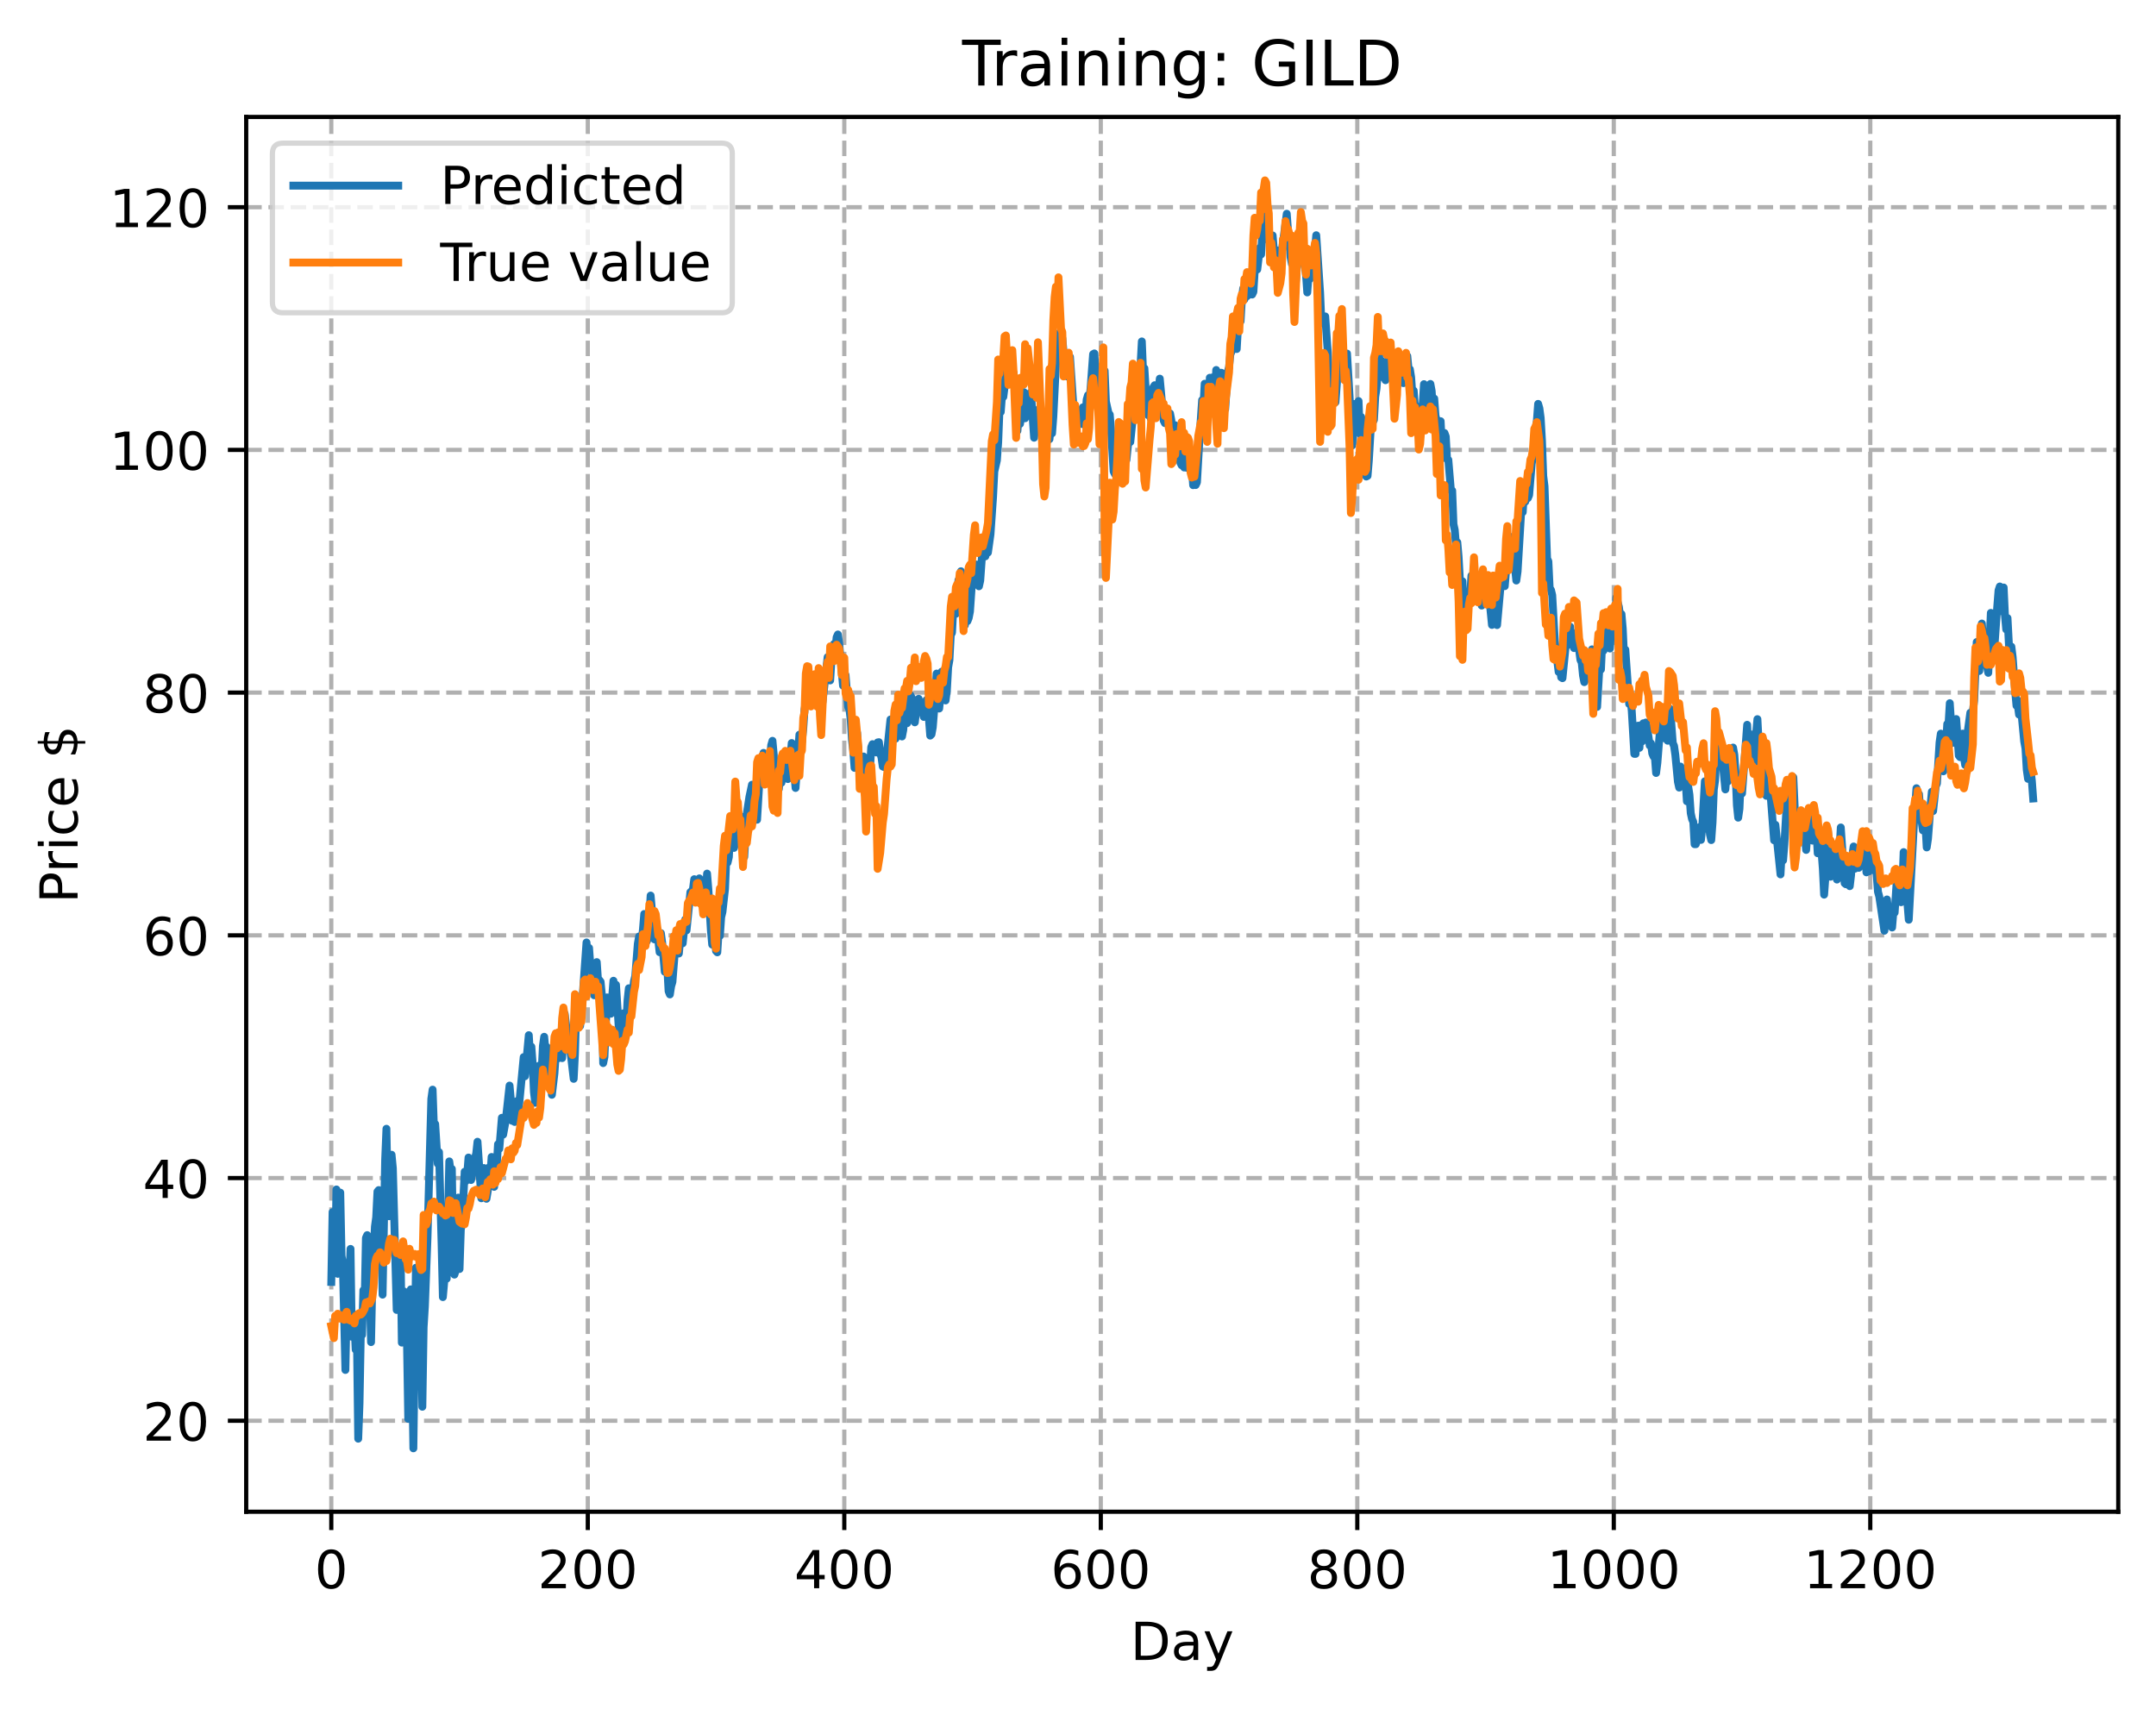 <?xml version="1.0" encoding="utf-8" standalone="no"?>
<!DOCTYPE svg PUBLIC "-//W3C//DTD SVG 1.1//EN"
  "http://www.w3.org/Graphics/SVG/1.1/DTD/svg11.dtd">
<!-- Created with matplotlib (https://matplotlib.org/) -->
<svg height="325.986pt" version="1.1" viewBox="0 0 411.286 325.986" width="411.286pt" xmlns="http://www.w3.org/2000/svg" xmlns:xlink="http://www.w3.org/1999/xlink">
 <defs>
  <style type="text/css">
*{stroke-linecap:butt;stroke-linejoin:round;}
  </style>
 </defs>
 <g id="figure_1">
  <g id="patch_1">
   <path d="M 0 325.986 
L 411.286 325.986 
L 411.286 0 
L 0 0 
z
" style="fill:#ffffff;"/>
  </g>
  <g id="axes_1">
   <g id="patch_2">
    <path d="M 46.966 288.43 
L 404.086 288.43 
L 404.086 22.318 
L 46.966 22.318 
z
" style="fill:#ffffff;"/>
   </g>
   <g id="matplotlib.axis_1">
    <g id="xtick_1">
     <g id="line2d_1">
      <path clip-path="url(#p85e96b5a3c)" d="M 63.198 288.43 
L 63.198 22.318 
" style="fill:none;stroke:#b0b0b0;stroke-dasharray:2.96,1.28;stroke-dashoffset:0;stroke-width:0.8;"/>
     </g>
     <g id="line2d_2">
      <defs>
       <path d="M 0 0 
L 0 3.5 
" id="m03f5c16b86" style="stroke:#000000;stroke-width:0.8;"/>
      </defs>
      <g>
       <use style="stroke:#000000;stroke-width:0.8;" x="63.198" xlink:href="#m03f5c16b86" y="288.43"/>
      </g>
     </g>
     <g id="text_1">
      <!-- 0 -->
      <defs>
       <path d="M 31.781 66.406 
Q 24.172 66.406 20.328 58.906 
Q 16.5 51.422 16.5 36.375 
Q 16.5 21.391 20.328 13.891 
Q 24.172 6.391 31.781 6.391 
Q 39.453 6.391 43.281 13.891 
Q 47.125 21.391 47.125 36.375 
Q 47.125 51.422 43.281 58.906 
Q 39.453 66.406 31.781 66.406 
z
M 31.781 74.219 
Q 44.047 74.219 50.516 64.516 
Q 56.984 54.828 56.984 36.375 
Q 56.984 17.969 50.516 8.266 
Q 44.047 -1.422 31.781 -1.422 
Q 19.531 -1.422 13.062 8.266 
Q 6.594 17.969 6.594 36.375 
Q 6.594 54.828 13.062 64.516 
Q 19.531 74.219 31.781 74.219 
z
" id="DejaVuSans-48"/>
      </defs>
      <g transform="translate(60.017 303.029)scale(0.1 -0.1)">
       <use xlink:href="#DejaVuSans-48"/>
      </g>
     </g>
    </g>
    <g id="xtick_2">
     <g id="line2d_3">
      <path clip-path="url(#p85e96b5a3c)" d="M 112.129 288.43 
L 112.129 22.318 
" style="fill:none;stroke:#b0b0b0;stroke-dasharray:2.96,1.28;stroke-dashoffset:0;stroke-width:0.8;"/>
     </g>
     <g id="line2d_4">
      <g>
       <use style="stroke:#000000;stroke-width:0.8;" x="112.129" xlink:href="#m03f5c16b86" y="288.43"/>
      </g>
     </g>
     <g id="text_2">
      <!-- 200 -->
      <defs>
       <path d="M 19.188 8.297 
L 53.609 8.297 
L 53.609 0 
L 7.328 0 
L 7.328 8.297 
Q 12.938 14.109 22.625 23.891 
Q 32.328 33.688 34.812 36.531 
Q 39.547 41.844 41.422 45.531 
Q 43.312 49.219 43.312 52.781 
Q 43.312 58.594 39.234 62.25 
Q 35.156 65.922 28.609 65.922 
Q 23.969 65.922 18.812 64.312 
Q 13.672 62.703 7.812 59.422 
L 7.812 69.391 
Q 13.766 71.781 18.938 73 
Q 24.125 74.219 28.422 74.219 
Q 39.75 74.219 46.484 68.547 
Q 53.219 62.891 53.219 53.422 
Q 53.219 48.922 51.531 44.891 
Q 49.859 40.875 45.406 35.406 
Q 44.188 33.984 37.641 27.219 
Q 31.109 20.453 19.188 8.297 
z
" id="DejaVuSans-50"/>
      </defs>
      <g transform="translate(102.585 303.029)scale(0.1 -0.1)">
       <use xlink:href="#DejaVuSans-50"/>
       <use x="63.623" xlink:href="#DejaVuSans-48"/>
       <use x="127.246" xlink:href="#DejaVuSans-48"/>
      </g>
     </g>
    </g>
    <g id="xtick_3">
     <g id="line2d_5">
      <path clip-path="url(#p85e96b5a3c)" d="M 161.06 288.43 
L 161.06 22.318 
" style="fill:none;stroke:#b0b0b0;stroke-dasharray:2.96,1.28;stroke-dashoffset:0;stroke-width:0.8;"/>
     </g>
     <g id="line2d_6">
      <g>
       <use style="stroke:#000000;stroke-width:0.8;" x="161.06" xlink:href="#m03f5c16b86" y="288.43"/>
      </g>
     </g>
     <g id="text_3">
      <!-- 400 -->
      <defs>
       <path d="M 37.797 64.312 
L 12.891 25.391 
L 37.797 25.391 
z
M 35.203 72.906 
L 47.609 72.906 
L 47.609 25.391 
L 58.016 25.391 
L 58.016 17.188 
L 47.609 17.188 
L 47.609 0 
L 37.797 0 
L 37.797 17.188 
L 4.891 17.188 
L 4.891 26.703 
z
" id="DejaVuSans-52"/>
      </defs>
      <g transform="translate(151.516 303.029)scale(0.1 -0.1)">
       <use xlink:href="#DejaVuSans-52"/>
       <use x="63.623" xlink:href="#DejaVuSans-48"/>
       <use x="127.246" xlink:href="#DejaVuSans-48"/>
      </g>
     </g>
    </g>
    <g id="xtick_4">
     <g id="line2d_7">
      <path clip-path="url(#p85e96b5a3c)" d="M 209.99 288.43 
L 209.99 22.318 
" style="fill:none;stroke:#b0b0b0;stroke-dasharray:2.96,1.28;stroke-dashoffset:0;stroke-width:0.8;"/>
     </g>
     <g id="line2d_8">
      <g>
       <use style="stroke:#000000;stroke-width:0.8;" x="209.99" xlink:href="#m03f5c16b86" y="288.43"/>
      </g>
     </g>
     <g id="text_4">
      <!-- 600 -->
      <defs>
       <path d="M 33.016 40.375 
Q 26.375 40.375 22.484 35.828 
Q 18.609 31.297 18.609 23.391 
Q 18.609 15.531 22.484 10.953 
Q 26.375 6.391 33.016 6.391 
Q 39.656 6.391 43.531 10.953 
Q 47.406 15.531 47.406 23.391 
Q 47.406 31.297 43.531 35.828 
Q 39.656 40.375 33.016 40.375 
z
M 52.594 71.297 
L 52.594 62.312 
Q 48.875 64.062 45.094 64.984 
Q 41.312 65.922 37.594 65.922 
Q 27.828 65.922 22.672 59.328 
Q 17.531 52.734 16.797 39.406 
Q 19.672 43.656 24.016 45.922 
Q 28.375 48.188 33.594 48.188 
Q 44.578 48.188 50.953 41.516 
Q 57.328 34.859 57.328 23.391 
Q 57.328 12.156 50.688 5.359 
Q 44.047 -1.422 33.016 -1.422 
Q 20.359 -1.422 13.672 8.266 
Q 6.984 17.969 6.984 36.375 
Q 6.984 53.656 15.188 63.938 
Q 23.391 74.219 37.203 74.219 
Q 40.922 74.219 44.703 73.484 
Q 48.484 72.75 52.594 71.297 
z
" id="DejaVuSans-54"/>
      </defs>
      <g transform="translate(200.446 303.029)scale(0.1 -0.1)">
       <use xlink:href="#DejaVuSans-54"/>
       <use x="63.623" xlink:href="#DejaVuSans-48"/>
       <use x="127.246" xlink:href="#DejaVuSans-48"/>
      </g>
     </g>
    </g>
    <g id="xtick_5">
     <g id="line2d_9">
      <path clip-path="url(#p85e96b5a3c)" d="M 258.921 288.43 
L 258.921 22.318 
" style="fill:none;stroke:#b0b0b0;stroke-dasharray:2.96,1.28;stroke-dashoffset:0;stroke-width:0.8;"/>
     </g>
     <g id="line2d_10">
      <g>
       <use style="stroke:#000000;stroke-width:0.8;" x="258.921" xlink:href="#m03f5c16b86" y="288.43"/>
      </g>
     </g>
     <g id="text_5">
      <!-- 800 -->
      <defs>
       <path d="M 31.781 34.625 
Q 24.75 34.625 20.719 30.859 
Q 16.703 27.094 16.703 20.516 
Q 16.703 13.922 20.719 10.156 
Q 24.75 6.391 31.781 6.391 
Q 38.812 6.391 42.859 10.172 
Q 46.922 13.969 46.922 20.516 
Q 46.922 27.094 42.891 30.859 
Q 38.875 34.625 31.781 34.625 
z
M 21.922 38.812 
Q 15.578 40.375 12.031 44.719 
Q 8.5 49.078 8.5 55.328 
Q 8.5 64.062 14.719 69.141 
Q 20.953 74.219 31.781 74.219 
Q 42.672 74.219 48.875 69.141 
Q 55.078 64.062 55.078 55.328 
Q 55.078 49.078 51.531 44.719 
Q 48 40.375 41.703 38.812 
Q 48.828 37.156 52.797 32.312 
Q 56.781 27.484 56.781 20.516 
Q 56.781 9.906 50.312 4.234 
Q 43.844 -1.422 31.781 -1.422 
Q 19.734 -1.422 13.25 4.234 
Q 6.781 9.906 6.781 20.516 
Q 6.781 27.484 10.781 32.312 
Q 14.797 37.156 21.922 38.812 
z
M 18.312 54.391 
Q 18.312 48.734 21.844 45.562 
Q 25.391 42.391 31.781 42.391 
Q 38.141 42.391 41.719 45.562 
Q 45.312 48.734 45.312 54.391 
Q 45.312 60.062 41.719 63.234 
Q 38.141 66.406 31.781 66.406 
Q 25.391 66.406 21.844 63.234 
Q 18.312 60.062 18.312 54.391 
z
" id="DejaVuSans-56"/>
      </defs>
      <g transform="translate(249.377 303.029)scale(0.1 -0.1)">
       <use xlink:href="#DejaVuSans-56"/>
       <use x="63.623" xlink:href="#DejaVuSans-48"/>
       <use x="127.246" xlink:href="#DejaVuSans-48"/>
      </g>
     </g>
    </g>
    <g id="xtick_6">
     <g id="line2d_11">
      <path clip-path="url(#p85e96b5a3c)" d="M 307.851 288.43 
L 307.851 22.318 
" style="fill:none;stroke:#b0b0b0;stroke-dasharray:2.96,1.28;stroke-dashoffset:0;stroke-width:0.8;"/>
     </g>
     <g id="line2d_12">
      <g>
       <use style="stroke:#000000;stroke-width:0.8;" x="307.851" xlink:href="#m03f5c16b86" y="288.43"/>
      </g>
     </g>
     <g id="text_6">
      <!-- 1000 -->
      <defs>
       <path d="M 12.406 8.297 
L 28.516 8.297 
L 28.516 63.922 
L 10.984 60.406 
L 10.984 69.391 
L 28.422 72.906 
L 38.281 72.906 
L 38.281 8.297 
L 54.391 8.297 
L 54.391 0 
L 12.406 0 
z
" id="DejaVuSans-49"/>
      </defs>
      <g transform="translate(295.126 303.029)scale(0.1 -0.1)">
       <use xlink:href="#DejaVuSans-49"/>
       <use x="63.623" xlink:href="#DejaVuSans-48"/>
       <use x="127.246" xlink:href="#DejaVuSans-48"/>
       <use x="190.869" xlink:href="#DejaVuSans-48"/>
      </g>
     </g>
    </g>
    <g id="xtick_7">
     <g id="line2d_13">
      <path clip-path="url(#p85e96b5a3c)" d="M 356.782 288.43 
L 356.782 22.318 
" style="fill:none;stroke:#b0b0b0;stroke-dasharray:2.96,1.28;stroke-dashoffset:0;stroke-width:0.8;"/>
     </g>
     <g id="line2d_14">
      <g>
       <use style="stroke:#000000;stroke-width:0.8;" x="356.782" xlink:href="#m03f5c16b86" y="288.43"/>
      </g>
     </g>
     <g id="text_7">
      <!-- 1200 -->
      <g transform="translate(344.057 303.029)scale(0.1 -0.1)">
       <use xlink:href="#DejaVuSans-49"/>
       <use x="63.623" xlink:href="#DejaVuSans-50"/>
       <use x="127.246" xlink:href="#DejaVuSans-48"/>
       <use x="190.869" xlink:href="#DejaVuSans-48"/>
      </g>
     </g>
    </g>
    <g id="text_8">
     <!-- Day -->
     <defs>
      <path d="M 19.672 64.797 
L 19.672 8.109 
L 31.594 8.109 
Q 46.688 8.109 53.688 14.938 
Q 60.688 21.781 60.688 36.531 
Q 60.688 51.172 53.688 57.984 
Q 46.688 64.797 31.594 64.797 
z
M 9.812 72.906 
L 30.078 72.906 
Q 51.266 72.906 61.172 64.094 
Q 71.094 55.281 71.094 36.531 
Q 71.094 17.672 61.125 8.828 
Q 51.172 0 30.078 0 
L 9.812 0 
z
" id="DejaVuSans-68"/>
      <path d="M 34.281 27.484 
Q 23.391 27.484 19.188 25 
Q 14.984 22.516 14.984 16.5 
Q 14.984 11.719 18.141 8.906 
Q 21.297 6.109 26.703 6.109 
Q 34.188 6.109 38.703 11.406 
Q 43.219 16.703 43.219 25.484 
L 43.219 27.484 
z
M 52.203 31.203 
L 52.203 0 
L 43.219 0 
L 43.219 8.297 
Q 40.141 3.328 35.547 0.953 
Q 30.953 -1.422 24.312 -1.422 
Q 15.922 -1.422 10.953 3.297 
Q 6 8.016 6 15.922 
Q 6 25.141 12.172 29.828 
Q 18.359 34.516 30.609 34.516 
L 43.219 34.516 
L 43.219 35.406 
Q 43.219 41.609 39.141 45 
Q 35.062 48.391 27.688 48.391 
Q 23 48.391 18.547 47.266 
Q 14.109 46.141 10.016 43.891 
L 10.016 52.203 
Q 14.938 54.109 19.578 55.047 
Q 24.219 56 28.609 56 
Q 40.484 56 46.344 49.844 
Q 52.203 43.703 52.203 31.203 
z
" id="DejaVuSans-97"/>
      <path d="M 32.172 -5.078 
Q 28.375 -14.844 24.75 -17.812 
Q 21.141 -20.797 15.094 -20.797 
L 7.906 -20.797 
L 7.906 -13.281 
L 13.188 -13.281 
Q 16.891 -13.281 18.938 -11.516 
Q 21 -9.766 23.484 -3.219 
L 25.094 0.875 
L 2.984 54.688 
L 12.5 54.688 
L 29.594 11.922 
L 46.688 54.688 
L 56.203 54.688 
z
" id="DejaVuSans-121"/>
     </defs>
     <g transform="translate(215.652 316.707)scale(0.1 -0.1)">
      <use xlink:href="#DejaVuSans-68"/>
      <use x="77.002" xlink:href="#DejaVuSans-97"/>
      <use x="138.281" xlink:href="#DejaVuSans-121"/>
     </g>
    </g>
   </g>
   <g id="matplotlib.axis_2">
    <g id="ytick_1">
     <g id="line2d_15">
      <path clip-path="url(#p85e96b5a3c)" d="M 46.966 271.071 
L 404.086 271.071 
" style="fill:none;stroke:#b0b0b0;stroke-dasharray:2.96,1.28;stroke-dashoffset:0;stroke-width:0.8;"/>
     </g>
     <g id="line2d_16">
      <defs>
       <path d="M 0 0 
L -3.5 0 
" id="mab98a6bc2e" style="stroke:#000000;stroke-width:0.8;"/>
      </defs>
      <g>
       <use style="stroke:#000000;stroke-width:0.8;" x="46.966" xlink:href="#mab98a6bc2e" y="271.071"/>
      </g>
     </g>
     <g id="text_9">
      <!-- 20 -->
      <g transform="translate(27.241 274.871)scale(0.1 -0.1)">
       <use xlink:href="#DejaVuSans-50"/>
       <use x="63.623" xlink:href="#DejaVuSans-48"/>
      </g>
     </g>
    </g>
    <g id="ytick_2">
     <g id="line2d_17">
      <path clip-path="url(#p85e96b5a3c)" d="M 46.966 224.763 
L 404.086 224.763 
" style="fill:none;stroke:#b0b0b0;stroke-dasharray:2.96,1.28;stroke-dashoffset:0;stroke-width:0.8;"/>
     </g>
     <g id="line2d_18">
      <g>
       <use style="stroke:#000000;stroke-width:0.8;" x="46.966" xlink:href="#mab98a6bc2e" y="224.763"/>
      </g>
     </g>
     <g id="text_10">
      <!-- 40 -->
      <g transform="translate(27.241 228.562)scale(0.1 -0.1)">
       <use xlink:href="#DejaVuSans-52"/>
       <use x="63.623" xlink:href="#DejaVuSans-48"/>
      </g>
     </g>
    </g>
    <g id="ytick_3">
     <g id="line2d_19">
      <path clip-path="url(#p85e96b5a3c)" d="M 46.966 178.455 
L 404.086 178.455 
" style="fill:none;stroke:#b0b0b0;stroke-dasharray:2.96,1.28;stroke-dashoffset:0;stroke-width:0.8;"/>
     </g>
     <g id="line2d_20">
      <g>
       <use style="stroke:#000000;stroke-width:0.8;" x="46.966" xlink:href="#mab98a6bc2e" y="178.455"/>
      </g>
     </g>
     <g id="text_11">
      <!-- 60 -->
      <g transform="translate(27.241 182.254)scale(0.1 -0.1)">
       <use xlink:href="#DejaVuSans-54"/>
       <use x="63.623" xlink:href="#DejaVuSans-48"/>
      </g>
     </g>
    </g>
    <g id="ytick_4">
     <g id="line2d_21">
      <path clip-path="url(#p85e96b5a3c)" d="M 46.966 132.147 
L 404.086 132.147 
" style="fill:none;stroke:#b0b0b0;stroke-dasharray:2.96,1.28;stroke-dashoffset:0;stroke-width:0.8;"/>
     </g>
     <g id="line2d_22">
      <g>
       <use style="stroke:#000000;stroke-width:0.8;" x="46.966" xlink:href="#mab98a6bc2e" y="132.147"/>
      </g>
     </g>
     <g id="text_12">
      <!-- 80 -->
      <g transform="translate(27.241 135.946)scale(0.1 -0.1)">
       <use xlink:href="#DejaVuSans-56"/>
       <use x="63.623" xlink:href="#DejaVuSans-48"/>
      </g>
     </g>
    </g>
    <g id="ytick_5">
     <g id="line2d_23">
      <path clip-path="url(#p85e96b5a3c)" d="M 46.966 85.839 
L 404.086 85.839 
" style="fill:none;stroke:#b0b0b0;stroke-dasharray:2.96,1.28;stroke-dashoffset:0;stroke-width:0.8;"/>
     </g>
     <g id="line2d_24">
      <g>
       <use style="stroke:#000000;stroke-width:0.8;" x="46.966" xlink:href="#mab98a6bc2e" y="85.839"/>
      </g>
     </g>
     <g id="text_13">
      <!-- 100 -->
      <g transform="translate(20.878 89.638)scale(0.1 -0.1)">
       <use xlink:href="#DejaVuSans-49"/>
       <use x="63.623" xlink:href="#DejaVuSans-48"/>
       <use x="127.246" xlink:href="#DejaVuSans-48"/>
      </g>
     </g>
    </g>
    <g id="ytick_6">
     <g id="line2d_25">
      <path clip-path="url(#p85e96b5a3c)" d="M 46.966 39.531 
L 404.086 39.531 
" style="fill:none;stroke:#b0b0b0;stroke-dasharray:2.96,1.28;stroke-dashoffset:0;stroke-width:0.8;"/>
     </g>
     <g id="line2d_26">
      <g>
       <use style="stroke:#000000;stroke-width:0.8;" x="46.966" xlink:href="#mab98a6bc2e" y="39.531"/>
      </g>
     </g>
     <g id="text_14">
      <!-- 120 -->
      <g transform="translate(20.878 43.33)scale(0.1 -0.1)">
       <use xlink:href="#DejaVuSans-49"/>
       <use x="63.623" xlink:href="#DejaVuSans-50"/>
       <use x="127.246" xlink:href="#DejaVuSans-48"/>
      </g>
     </g>
    </g>
    <g id="text_15">
     <!-- Price $ -->
     <defs>
      <path d="M 19.672 64.797 
L 19.672 37.406 
L 32.078 37.406 
Q 38.969 37.406 42.719 40.969 
Q 46.484 44.531 46.484 51.125 
Q 46.484 57.672 42.719 61.234 
Q 38.969 64.797 32.078 64.797 
z
M 9.812 72.906 
L 32.078 72.906 
Q 44.344 72.906 50.609 67.359 
Q 56.891 61.812 56.891 51.125 
Q 56.891 40.328 50.609 34.812 
Q 44.344 29.297 32.078 29.297 
L 19.672 29.297 
L 19.672 0 
L 9.812 0 
z
" id="DejaVuSans-80"/>
      <path d="M 41.109 46.297 
Q 39.594 47.172 37.812 47.578 
Q 36.031 48 33.891 48 
Q 26.266 48 22.188 43.047 
Q 18.109 38.094 18.109 28.812 
L 18.109 0 
L 9.078 0 
L 9.078 54.688 
L 18.109 54.688 
L 18.109 46.188 
Q 20.953 51.172 25.484 53.578 
Q 30.031 56 36.531 56 
Q 37.453 56 38.578 55.875 
Q 39.703 55.766 41.062 55.516 
z
" id="DejaVuSans-114"/>
      <path d="M 9.422 54.688 
L 18.406 54.688 
L 18.406 0 
L 9.422 0 
z
M 9.422 75.984 
L 18.406 75.984 
L 18.406 64.594 
L 9.422 64.594 
z
" id="DejaVuSans-105"/>
      <path d="M 48.781 52.594 
L 48.781 44.188 
Q 44.969 46.297 41.141 47.344 
Q 37.312 48.391 33.406 48.391 
Q 24.656 48.391 19.812 42.844 
Q 14.984 37.312 14.984 27.297 
Q 14.984 17.281 19.812 11.734 
Q 24.656 6.203 33.406 6.203 
Q 37.312 6.203 41.141 7.25 
Q 44.969 8.297 48.781 10.406 
L 48.781 2.094 
Q 45.016 0.344 40.984 -0.531 
Q 36.969 -1.422 32.422 -1.422 
Q 20.062 -1.422 12.781 6.344 
Q 5.516 14.109 5.516 27.297 
Q 5.516 40.672 12.859 48.328 
Q 20.219 56 33.016 56 
Q 37.156 56 41.109 55.141 
Q 45.062 54.297 48.781 52.594 
z
" id="DejaVuSans-99"/>
      <path d="M 56.203 29.594 
L 56.203 25.203 
L 14.891 25.203 
Q 15.484 15.922 20.484 11.062 
Q 25.484 6.203 34.422 6.203 
Q 39.594 6.203 44.453 7.469 
Q 49.312 8.734 54.109 11.281 
L 54.109 2.781 
Q 49.266 0.734 44.188 -0.344 
Q 39.109 -1.422 33.891 -1.422 
Q 20.797 -1.422 13.156 6.188 
Q 5.516 13.812 5.516 26.812 
Q 5.516 40.234 12.766 48.109 
Q 20.016 56 32.328 56 
Q 43.359 56 49.781 48.891 
Q 56.203 41.797 56.203 29.594 
z
M 47.219 32.234 
Q 47.125 39.594 43.094 43.984 
Q 39.062 48.391 32.422 48.391 
Q 24.906 48.391 20.391 44.141 
Q 15.875 39.891 15.188 32.172 
z
" id="DejaVuSans-101"/>
      <path id="DejaVuSans-32"/>
      <path d="M 33.797 -14.703 
L 28.906 -14.703 
L 28.859 0 
Q 23.734 0.094 18.609 1.188 
Q 13.484 2.297 8.297 4.5 
L 8.297 13.281 
Q 13.281 10.156 18.375 8.562 
Q 23.484 6.984 28.906 6.938 
L 28.906 29.203 
Q 18.109 30.953 13.203 35.156 
Q 8.297 39.359 8.297 46.688 
Q 8.297 54.641 13.625 59.219 
Q 18.953 63.812 28.906 64.5 
L 28.906 75.984 
L 33.797 75.984 
L 33.797 64.656 
Q 38.328 64.453 42.578 63.688 
Q 46.828 62.938 50.875 61.625 
L 50.875 53.078 
Q 46.828 55.125 42.547 56.25 
Q 38.281 57.375 33.797 57.562 
L 33.797 36.719 
Q 44.875 35.016 50.094 30.609 
Q 55.328 26.219 55.328 18.609 
Q 55.328 10.359 49.781 5.594 
Q 44.234 0.828 33.797 0.094 
z
M 28.906 37.594 
L 28.906 57.625 
Q 23.25 56.984 20.266 54.391 
Q 17.281 51.812 17.281 47.516 
Q 17.281 43.312 20.031 40.969 
Q 22.797 38.625 28.906 37.594 
z
M 33.797 28.219 
L 33.797 7.078 
Q 39.984 7.906 43.141 10.594 
Q 46.297 13.281 46.297 17.672 
Q 46.297 21.969 43.281 24.5 
Q 40.281 27.047 33.797 28.219 
z
" id="DejaVuSans-36"/>
     </defs>
     <g transform="translate(14.798 172.342)rotate(-90)scale(0.1 -0.1)">
      <use xlink:href="#DejaVuSans-80"/>
      <use x="58.553" xlink:href="#DejaVuSans-114"/>
      <use x="99.666" xlink:href="#DejaVuSans-105"/>
      <use x="127.449" xlink:href="#DejaVuSans-99"/>
      <use x="182.43" xlink:href="#DejaVuSans-101"/>
      <use x="243.953" xlink:href="#DejaVuSans-32"/>
      <use x="275.74" xlink:href="#DejaVuSans-36"/>
     </g>
    </g>
   </g>
   <g id="line2d_27">
    <path clip-path="url(#p85e96b5a3c)" d="M 63.198 244.582 
L 63.443 231.264 
L 63.688 240.406 
L 63.932 242.284 
L 64.177 226.942 
L 64.422 243.038 
L 64.911 227.538 
L 65.156 239.627 
L 65.4 241.008 
L 65.89 261.381 
L 66.134 249.594 
L 66.379 250.709 
L 66.868 238.283 
L 67.113 255.045 
L 67.357 250.764 
L 67.602 252.25 
L 67.847 257.506 
L 68.091 255.351 
L 68.336 274.494 
L 68.581 267.764 
L 68.825 254.565 
L 69.07 254.699 
L 69.315 246.176 
L 69.559 248.541 
L 69.804 236.176 
L 70.049 235.654 
L 70.293 244.944 
L 70.538 246.397 
L 70.783 256.07 
L 71.027 244.387 
L 71.517 234.042 
L 71.761 232.254 
L 72.006 227.345 
L 72.251 227.059 
L 72.495 232.526 
L 72.74 234.876 
L 72.984 247.013 
L 73.474 221.232 
L 73.718 215.364 
L 73.963 228.072 
L 74.208 232.052 
L 74.452 231.63 
L 74.697 220.315 
L 74.942 222.884 
L 75.676 249.929 
L 75.92 241.671 
L 76.165 241.42 
L 76.41 238.178 
L 76.654 256.163 
L 76.899 249.517 
L 77.144 246.429 
L 77.388 252.498 
L 77.633 255.686 
L 77.878 270.714 
L 78.122 270.704 
L 78.367 246.002 
L 78.856 276.334 
L 79.345 241.869 
L 79.59 247.536 
L 79.835 242.197 
L 80.079 243.463 
L 80.324 253.421 
L 80.569 268.399 
L 80.813 253.22 
L 81.058 249.189 
L 81.547 236.233 
L 82.281 209.659 
L 82.526 207.898 
L 82.771 215.006 
L 83.015 214.458 
L 83.505 222.012 
L 83.749 219.815 
L 84.239 237.23 
L 84.483 247.482 
L 84.728 244.705 
L 84.972 231.99 
L 85.217 243.963 
L 85.706 221.586 
L 85.951 223.402 
L 86.196 223.023 
L 86.44 237.997 
L 86.685 243.191 
L 86.93 242.425 
L 87.174 228.963 
L 87.419 228.497 
L 87.664 242.124 
L 87.908 234.563 
L 88.153 233.359 
L 88.642 223.556 
L 88.887 225.333 
L 89.132 223.976 
L 89.376 220.85 
L 89.866 225.139 
L 90.599 221.061 
L 90.844 220.068 
L 91.089 217.837 
L 91.823 228.625 
L 92.312 222.853 
L 92.801 228.723 
L 93.046 227.249 
L 93.291 222.724 
L 93.535 224.349 
L 93.78 220.741 
L 94.269 226.443 
L 94.514 221.438 
L 94.759 222.467 
L 95.003 218.302 
L 95.248 219.196 
L 95.737 213.266 
L 95.982 216.486 
L 96.471 213.797 
L 97.205 207.121 
L 97.45 209.857 
L 97.694 213.847 
L 97.939 212.217 
L 98.184 214.064 
L 98.673 210.05 
L 98.918 211.975 
L 99.896 201.687 
L 100.141 205.345 
L 100.875 197.502 
L 101.12 201.5 
L 101.364 199.699 
L 101.609 202.915 
L 101.854 208.332 
L 102.098 210.418 
L 102.343 210.358 
L 102.832 203.327 
L 103.077 205.086 
L 103.321 204.672 
L 103.566 199.545 
L 103.811 197.81 
L 104.055 200.372 
L 104.3 199.743 
L 104.545 203.976 
L 104.789 202.677 
L 105.034 204.18 
L 105.279 208.879 
L 105.768 204.787 
L 106.013 201.208 
L 106.257 200.197 
L 106.502 201.92 
L 106.747 198.107 
L 106.991 199.426 
L 107.236 201.885 
L 107.725 193.434 
L 108.215 197.354 
L 108.459 197.531 
L 109.438 205.841 
L 109.682 201.033 
L 109.927 192.556 
L 110.172 192.124 
L 110.416 193.514 
L 110.661 195.763 
L 110.906 193.487 
L 111.884 179.814 
L 112.129 182.373 
L 112.374 180.862 
L 112.618 184.156 
L 112.863 184.915 
L 113.108 186.463 
L 113.352 189.897 
L 113.842 183.563 
L 114.086 187.144 
L 114.331 186.986 
L 114.575 187.315 
L 114.82 189.875 
L 115.065 202.832 
L 115.309 201.652 
L 115.799 190.302 
L 116.043 193.164 
L 116.288 190.294 
L 116.533 193.411 
L 117.022 187.122 
L 117.267 190.799 
L 117.511 187.885 
L 118.245 199.293 
L 118.735 194.858 
L 118.979 193.322 
L 119.224 196.838 
L 119.469 195.514 
L 119.713 190.84 
L 119.958 188.552 
L 120.203 193.332 
L 120.447 191.921 
L 120.936 187.219 
L 121.181 186.25 
L 121.67 180.065 
L 121.915 178.671 
L 122.16 181.622 
L 122.649 177.337 
L 122.894 174.381 
L 123.383 179.599 
L 123.628 179.074 
L 124.117 170.869 
L 124.851 179.229 
L 125.096 175.94 
L 125.34 177.299 
L 125.83 181.679 
L 126.074 178.03 
L 126.319 179.857 
L 126.808 185.406 
L 127.053 182.69 
L 127.297 184.66 
L 127.542 189.121 
L 127.787 189.734 
L 128.031 188.165 
L 128.276 187.338 
L 128.765 181.168 
L 129.01 181.571 
L 129.255 179.174 
L 129.499 181.929 
L 129.989 176.898 
L 130.233 179.981 
L 130.723 175.436 
L 130.967 177.506 
L 131.701 170.213 
L 131.946 170.015 
L 132.191 169.622 
L 132.435 167.744 
L 132.924 171.95 
L 133.414 167.589 
L 133.903 172.599 
L 134.148 169.639 
L 134.392 171.759 
L 134.637 170.117 
L 134.882 166.673 
L 135.126 169.643 
L 135.616 177.574 
L 135.86 180.227 
L 136.105 177.151 
L 136.35 178.413 
L 136.594 181.447 
L 136.839 181.696 
L 137.084 177.751 
L 137.328 178.564 
L 137.573 174.991 
L 137.818 173.985 
L 138.307 169.612 
L 138.551 163.811 
L 138.796 164.575 
L 139.041 163.517 
L 139.285 158.745 
L 139.53 157.418 
L 140.019 161.778 
L 140.264 160.897 
L 140.509 155.007 
L 140.753 154.747 
L 141.243 159.083 
L 141.487 155.849 
L 141.977 163.497 
L 142.466 155.205 
L 142.955 152.039 
L 143.445 149.721 
L 143.689 154.775 
L 143.934 155.991 
L 144.178 155.874 
L 144.423 156.4 
L 144.912 148.16 
L 145.157 148.189 
L 145.646 143.647 
L 145.891 145.008 
L 146.136 147.564 
L 146.38 148.324 
L 146.87 145.502 
L 147.114 142.184 
L 147.359 141.342 
L 147.604 144.026 
L 147.848 149.789 
L 148.093 148 
L 148.338 145.26 
L 148.582 150.529 
L 148.827 147.386 
L 149.072 149.344 
L 149.316 147.641 
L 149.561 144.879 
L 149.806 147.749 
L 150.05 147.204 
L 150.295 148.64 
L 150.539 147.59 
L 151.029 141.764 
L 151.763 150.339 
L 152.497 140.167 
L 152.741 142.756 
L 152.986 141.361 
L 153.231 139.056 
L 153.475 135.357 
L 153.72 134.048 
L 154.209 129.553 
L 154.454 130.723 
L 154.699 132.741 
L 154.943 133.71 
L 155.188 131.45 
L 155.433 133.956 
L 155.677 131.069 
L 155.922 131.727 
L 156.166 133.7 
L 156.411 129.86 
L 156.656 132.647 
L 156.9 133.979 
L 157.879 125.37 
L 158.124 125.897 
L 158.368 129.822 
L 158.613 125.859 
L 158.858 125.585 
L 159.102 122.855 
L 159.347 124.175 
L 159.592 121.587 
L 159.836 121.055 
L 160.081 122.697 
L 160.815 130.817 
L 161.06 128.93 
L 161.304 128.798 
L 161.794 134.885 
L 162.038 135.349 
L 162.283 137.282 
L 162.527 141.219 
L 162.772 143.257 
L 163.017 146.509 
L 163.506 139.812 
L 163.751 144.144 
L 163.995 145.19 
L 164.24 147.175 
L 164.729 144.329 
L 164.974 145.694 
L 165.219 149.456 
L 165.463 150.674 
L 165.708 151.116 
L 166.197 142.564 
L 166.442 141.977 
L 166.687 143.212 
L 166.931 142.074 
L 167.176 143.566 
L 167.421 141.651 
L 167.665 141.601 
L 167.91 143.685 
L 168.154 144.517 
L 168.399 146.243 
L 168.644 146.357 
L 169.133 144.298 
L 169.867 137.275 
L 170.601 140.824 
L 170.846 140.937 
L 171.09 136.19 
L 171.335 139.73 
L 171.58 139.645 
L 171.824 139.717 
L 172.069 140.517 
L 172.314 139.25 
L 172.558 135.662 
L 172.803 135.334 
L 173.048 137.985 
L 173.292 133.28 
L 173.537 132.402 
L 174.026 133.315 
L 174.271 136.957 
L 174.515 137.818 
L 175.005 133.786 
L 175.249 133.325 
L 175.739 135.799 
L 175.983 135.371 
L 176.228 136.788 
L 176.473 134.309 
L 176.717 133.576 
L 176.962 134.031 
L 177.451 140.354 
L 177.696 140.105 
L 177.941 138.771 
L 178.43 132.709 
L 178.675 128.507 
L 178.919 129.302 
L 179.164 135.186 
L 179.409 132.816 
L 179.653 128.149 
L 179.898 132.026 
L 180.142 132.533 
L 180.387 133.639 
L 180.632 131.688 
L 180.876 127.3 
L 181.121 125.924 
L 181.366 121.2 
L 181.61 120.715 
L 181.855 116.08 
L 182.1 115.874 
L 182.344 117.112 
L 182.834 110.691 
L 183.078 113.101 
L 183.323 108.991 
L 183.568 111.859 
L 184.057 119.304 
L 184.302 117.496 
L 184.546 118.526 
L 184.791 117.915 
L 185.036 116.663 
L 185.525 109.618 
L 185.77 109.102 
L 186.014 107.975 
L 186.259 107.706 
L 186.503 108.928 
L 186.748 111.863 
L 186.993 110.77 
L 187.482 103.921 
L 187.727 103.746 
L 187.971 106.149 
L 188.216 104.769 
L 188.461 105.437 
L 188.95 101.935 
L 189.439 94.81 
L 189.684 89.953 
L 190.173 87.832 
L 190.418 84.403 
L 190.663 78.181 
L 190.907 78.605 
L 191.152 75.405 
L 191.397 75.725 
L 191.641 73.833 
L 191.886 70.876 
L 192.13 69.894 
L 192.375 68.373 
L 192.62 70.486 
L 192.864 70.428 
L 193.109 71.541 
L 193.354 71.123 
L 193.598 74.13 
L 194.088 82.214 
L 194.332 79.376 
L 194.577 80.881 
L 194.822 79.52 
L 195.066 75.087 
L 195.311 74.806 
L 195.556 79.803 
L 196.045 77.943 
L 196.534 74.96 
L 196.779 76.449 
L 197.268 83.514 
L 197.758 79.181 
L 198.002 79.745 
L 198.247 77.971 
L 198.491 80.916 
L 198.981 81.495 
L 199.225 81.098 
L 199.47 84.442 
L 199.715 84.287 
L 199.959 83.52 
L 200.204 83.796 
L 200.449 81.294 
L 200.693 82.682 
L 200.938 79.48 
L 201.427 69.64 
L 201.672 66.016 
L 201.917 67.011 
L 202.161 63.444 
L 202.406 64.295 
L 202.651 64.56 
L 203.14 69.928 
L 203.629 71.838 
L 203.874 69.199 
L 204.118 68.099 
L 205.097 82.295 
L 205.342 78.123 
L 205.586 79.012 
L 205.831 78.691 
L 206.076 80.684 
L 206.32 80.887 
L 206.565 77.72 
L 206.81 81.034 
L 207.054 79.442 
L 207.299 76.24 
L 207.544 75.409 
L 207.788 76.35 
L 208.033 74.211 
L 208.522 67.57 
L 208.767 67.431 
L 209.012 71.282 
L 209.501 72.62 
L 209.746 72.622 
L 209.99 75.776 
L 210.479 74.236 
L 210.724 70.734 
L 210.969 76.599 
L 211.458 78.795 
L 211.703 79.104 
L 211.947 82.09 
L 212.437 89.945 
L 212.681 90.447 
L 212.926 88.217 
L 213.171 89.247 
L 213.415 88.088 
L 213.66 86.021 
L 213.905 87.446 
L 214.149 86.851 
L 214.394 87.395 
L 214.639 85.308 
L 214.883 87.768 
L 215.373 83.084 
L 215.617 84.333 
L 216.106 79.591 
L 216.351 75.818 
L 216.84 79.612 
L 217.33 74.105 
L 217.819 65.141 
L 218.064 71.182 
L 218.308 70.263 
L 218.798 78.126 
L 219.042 79.225 
L 219.287 77.352 
L 219.532 79.861 
L 220.021 73.885 
L 220.266 73.498 
L 220.755 76.872 
L 221.244 72.24 
L 221.978 80.235 
L 222.223 80.736 
L 222.467 80.043 
L 222.712 79.958 
L 223.201 78.878 
L 223.446 80.143 
L 223.691 84.264 
L 223.935 84.698 
L 224.18 81.128 
L 224.425 83.357 
L 224.669 84.198 
L 224.914 85.467 
L 225.159 88.238 
L 225.403 88.762 
L 225.648 87.064 
L 225.893 89.195 
L 226.137 89.054 
L 226.382 89.256 
L 226.627 86.428 
L 226.871 86.605 
L 227.116 88.931 
L 227.361 88.987 
L 227.605 92.57 
L 227.85 89.022 
L 228.094 92.542 
L 228.339 92.022 
L 228.828 83.445 
L 229.318 76.333 
L 229.562 77.586 
L 229.807 73.213 
L 230.296 77.053 
L 230.541 78.97 
L 230.786 72.072 
L 231.03 74.722 
L 231.275 72.011 
L 231.52 74.682 
L 231.764 75.815 
L 232.009 70.591 
L 232.498 79.577 
L 232.743 73.677 
L 232.988 71.118 
L 233.722 78.07 
L 234.211 70.966 
L 234.455 70.053 
L 234.7 67.642 
L 234.945 67.047 
L 235.189 63.596 
L 235.434 61.787 
L 235.923 66.591 
L 236.168 62.269 
L 236.413 61.102 
L 236.657 61.309 
L 236.902 57.179 
L 237.147 55.036 
L 237.391 57.116 
L 237.636 53.71 
L 237.881 56.528 
L 238.125 54.951 
L 238.37 56.209 
L 238.615 55.394 
L 238.859 56.196 
L 239.104 55.682 
L 239.349 51.687 
L 239.593 49.801 
L 239.838 51.421 
L 240.327 47.281 
L 240.572 48.549 
L 240.816 44.361 
L 241.061 44.731 
L 241.306 41.103 
L 241.55 41.222 
L 241.795 44.754 
L 242.284 46.463 
L 242.529 49.05 
L 242.774 44.921 
L 243.263 50.875 
L 243.508 47.737 
L 243.752 48.451 
L 243.997 52.09 
L 244.242 49.117 
L 244.486 48.315 
L 245.465 40.782 
L 245.709 44.039 
L 245.954 45.414 
L 246.199 49.064 
L 246.443 50.368 
L 246.688 47.165 
L 247.177 53.933 
L 247.667 47.638 
L 247.911 45.818 
L 248.156 48.597 
L 248.401 45.17 
L 248.645 49.204 
L 248.89 50.3 
L 249.135 52.366 
L 249.379 55.795 
L 249.624 52.462 
L 249.869 53.245 
L 250.113 51.282 
L 250.358 52.588 
L 250.603 50.598 
L 251.092 44.879 
L 251.826 55.812 
L 252.07 61.483 
L 252.315 61.643 
L 252.56 60.72 
L 252.804 60.367 
L 253.294 67.211 
L 253.538 73.037 
L 253.783 71.392 
L 254.028 75.124 
L 254.272 76.145 
L 254.517 73.934 
L 254.762 76.745 
L 255.251 70.102 
L 255.496 70.944 
L 255.74 67.682 
L 255.985 70.368 
L 256.23 67.511 
L 256.719 69.045 
L 256.964 67.456 
L 257.453 75.68 
L 257.942 85.005 
L 258.431 77.07 
L 258.676 79.437 
L 258.921 79.348 
L 259.165 76.519 
L 259.41 82.737 
L 259.655 79.542 
L 259.899 80.817 
L 260.633 90.921 
L 260.878 90.793 
L 261.123 87.879 
L 261.612 79.58 
L 261.857 80.557 
L 262.101 80.098 
L 262.346 75.7 
L 262.591 74.138 
L 263.08 67.439 
L 263.325 71.943 
L 263.569 68.829 
L 263.814 69.708 
L 264.058 69.095 
L 264.303 72.545 
L 264.548 71.603 
L 264.792 71.123 
L 265.037 67.147 
L 265.282 70.127 
L 265.526 67.705 
L 265.771 69.994 
L 266.26 76.192 
L 266.994 68.419 
L 267.239 71.231 
L 267.484 71.72 
L 267.728 73.102 
L 268.462 67.928 
L 268.707 70.481 
L 268.952 70.449 
L 269.196 71.994 
L 269.441 75.467 
L 269.685 74.531 
L 269.93 78.053 
L 270.175 77.465 
L 270.419 79 
L 270.664 78.694 
L 270.909 79.478 
L 271.398 77.115 
L 271.643 73.292 
L 272.132 80.534 
L 272.866 73.253 
L 273.111 74.595 
L 273.355 78.228 
L 273.6 76.045 
L 273.845 79.313 
L 274.089 80.276 
L 274.334 84.221 
L 274.579 80.401 
L 274.823 80.364 
L 275.068 85.155 
L 275.313 85.392 
L 275.557 82.615 
L 275.802 83.287 
L 276.046 87.636 
L 276.291 87.741 
L 276.78 93.596 
L 277.025 93.606 
L 277.27 100 
L 277.514 101.129 
L 277.759 104.094 
L 278.004 103.472 
L 278.248 106.234 
L 278.493 110.612 
L 278.738 112.231 
L 278.982 110.899 
L 279.227 117.313 
L 279.472 117.84 
L 279.716 115.202 
L 279.961 114.925 
L 280.206 114.972 
L 280.45 113.665 
L 280.695 109.834 
L 280.94 112.834 
L 281.429 110.271 
L 281.673 110.831 
L 281.918 110.997 
L 282.163 114.666 
L 282.407 113.742 
L 282.652 115.537 
L 282.897 114.745 
L 283.141 113.186 
L 283.386 113.973 
L 283.631 113.301 
L 283.875 115.149 
L 284.12 114.226 
L 284.609 119.234 
L 284.854 118.215 
L 285.099 114.186 
L 285.343 114.821 
L 285.588 119.264 
L 286.322 111.038 
L 286.567 111.315 
L 286.811 111.12 
L 287.056 111.841 
L 287.301 108.901 
L 287.79 102.241 
L 288.034 104.818 
L 288.279 104.741 
L 288.524 103.756 
L 289.258 110.766 
L 289.502 109.022 
L 290.236 96.749 
L 290.481 97.719 
L 290.726 93.684 
L 290.97 95.725 
L 291.215 94.336 
L 291.46 95.044 
L 291.704 94.449 
L 292.194 88.463 
L 292.683 85.713 
L 292.928 81.934 
L 293.172 80.359 
L 293.417 77.056 
L 293.661 77.906 
L 293.906 79.749 
L 294.151 84.078 
L 294.395 90.804 
L 294.64 92.791 
L 295.129 106.582 
L 295.374 107.097 
L 295.619 112.215 
L 295.863 112.538 
L 296.108 113.547 
L 296.597 122.247 
L 297.331 128.205 
L 297.576 127.436 
L 297.821 129.243 
L 298.065 129.393 
L 298.799 121.933 
L 299.044 123.086 
L 299.289 122.392 
L 299.533 119.569 
L 299.778 122.404 
L 300.022 122.039 
L 300.267 123.651 
L 300.512 120.819 
L 301.001 122.286 
L 301.49 125.915 
L 301.735 126.422 
L 301.98 128.887 
L 302.224 130.148 
L 302.469 129.076 
L 302.714 129.531 
L 302.958 128.105 
L 303.203 129.47 
L 303.692 123.894 
L 304.182 133.637 
L 304.426 132.567 
L 304.671 134.878 
L 305.16 126.436 
L 305.405 127.733 
L 305.649 122.437 
L 305.894 124.141 
L 306.139 122.237 
L 306.383 122.727 
L 306.628 120.096 
L 307.117 123.733 
L 307.362 120.074 
L 307.607 118.455 
L 307.851 119.799 
L 308.096 118.296 
L 308.341 113.998 
L 308.83 115.806 
L 309.075 117.737 
L 309.319 117.158 
L 309.564 119.983 
L 309.809 125.29 
L 310.053 123.95 
L 310.787 134.316 
L 311.032 133.338 
L 311.277 135.604 
L 311.766 143.833 
L 312.01 143.836 
L 312.255 138.553 
L 312.5 138.45 
L 312.744 142.688 
L 312.989 138.389 
L 313.234 141.478 
L 313.478 137.998 
L 313.723 140.289 
L 313.968 137.852 
L 314.212 138.701 
L 314.702 142.243 
L 314.946 141.823 
L 315.191 143.761 
L 315.436 144.341 
L 315.68 144.279 
L 315.925 147.48 
L 316.17 145.536 
L 316.659 139.344 
L 316.904 140.016 
L 317.148 137.221 
L 317.637 140.904 
L 317.882 140.33 
L 318.127 141.327 
L 318.371 138.978 
L 318.616 135.268 
L 319.105 141.77 
L 319.35 142.322 
L 319.595 144.054 
L 320.084 149.162 
L 320.329 150.271 
L 320.573 146.248 
L 320.818 146.575 
L 321.063 148.78 
L 321.307 148.391 
L 321.552 149.098 
L 321.797 152.884 
L 322.041 150.048 
L 322.286 151.63 
L 322.531 155.141 
L 322.775 156.269 
L 323.02 156.812 
L 323.265 161.069 
L 323.509 161.066 
L 323.754 160.3 
L 323.998 158.105 
L 324.243 157.785 
L 324.488 160.25 
L 324.732 157.727 
L 325.222 149.064 
L 325.466 152.581 
L 325.711 158.182 
L 325.956 156.775 
L 326.2 159.212 
L 326.445 160.286 
L 326.69 156.913 
L 326.934 150.626 
L 327.179 148.888 
L 327.424 143.131 
L 327.668 142.618 
L 327.913 144.708 
L 328.158 142.116 
L 328.647 145.632 
L 329.136 150.615 
L 329.381 147.542 
L 329.625 149.085 
L 330.115 144.042 
L 330.359 146.77 
L 330.604 142.631 
L 330.849 144.007 
L 331.093 147.684 
L 331.338 153.636 
L 331.583 156.007 
L 331.827 154.325 
L 332.072 148.695 
L 332.317 151.385 
L 333.295 138.284 
L 333.54 143.164 
L 333.785 144.751 
L 334.029 140.122 
L 334.519 144.447 
L 334.763 145.057 
L 335.008 139.865 
L 335.252 137.208 
L 335.986 151.297 
L 336.476 145.794 
L 336.965 151.844 
L 337.21 148.685 
L 337.454 150.594 
L 337.699 150.844 
L 338.433 160.327 
L 338.678 157.363 
L 339.656 166.832 
L 339.901 162.286 
L 340.146 164.163 
L 340.39 161.13 
L 340.88 152.785 
L 341.124 149.172 
L 341.369 151.126 
L 341.613 149.19 
L 341.858 148.269 
L 342.103 148.314 
L 342.592 159.168 
L 342.837 159.157 
L 343.081 156.457 
L 343.326 158.94 
L 343.571 158.528 
L 343.815 155.922 
L 344.06 157.135 
L 344.549 162.164 
L 344.794 158.756 
L 345.283 155.269 
L 345.528 157.236 
L 345.773 160.392 
L 346.017 159.154 
L 346.262 157.19 
L 346.507 158.479 
L 346.751 162.798 
L 347.24 160.735 
L 347.485 162.498 
L 347.73 165.763 
L 347.974 170.695 
L 348.464 164.127 
L 348.708 158.569 
L 349.198 167.273 
L 349.442 164.739 
L 349.687 165.98 
L 349.932 162.649 
L 350.176 164.028 
L 350.421 167.816 
L 350.666 164.096 
L 350.91 162.205 
L 351.155 157.874 
L 351.889 168.515 
L 352.134 168.715 
L 352.378 164.252 
L 352.623 164.167 
L 352.868 169.075 
L 353.112 167.014 
L 353.357 163.243 
L 353.601 161.504 
L 353.846 165.744 
L 354.091 164.858 
L 354.335 161.854 
L 354.58 165.578 
L 355.069 162.594 
L 355.314 159.257 
L 355.559 159.007 
L 356.048 166.439 
L 356.293 163.886 
L 356.537 166.255 
L 356.782 163.053 
L 357.271 166.016 
L 357.516 163.524 
L 357.761 163.9 
L 358.25 170.159 
L 358.495 171.047 
L 359.473 177.575 
L 359.962 171.609 
L 360.207 173.997 
L 360.452 173.443 
L 360.941 176.964 
L 361.186 174.038 
L 361.43 174.125 
L 361.92 166.688 
L 362.654 172.142 
L 362.898 169.223 
L 363.143 162.578 
L 363.388 163.723 
L 363.632 170.513 
L 363.877 172.438 
L 364.122 175.482 
L 365.1 157.285 
L 365.589 150.386 
L 365.834 154.553 
L 366.079 151.515 
L 366.323 154.816 
L 366.813 158.432 
L 367.057 154.842 
L 367.302 157.352 
L 367.547 161.689 
L 367.791 160.049 
L 368.281 153.648 
L 368.525 151.048 
L 368.77 154.744 
L 369.259 150.051 
L 369.504 149.474 
L 369.993 141.664 
L 370.238 139.968 
L 370.727 147.16 
L 370.972 146.503 
L 371.461 138.13 
L 371.706 138.174 
L 371.95 134.16 
L 372.44 141.765 
L 372.684 138.697 
L 372.929 141.427 
L 373.174 137.19 
L 373.663 144.154 
L 373.908 144.454 
L 374.397 139.971 
L 374.642 144.383 
L 374.886 145.969 
L 375.131 141.367 
L 375.865 135.981 
L 376.11 139.921 
L 376.354 135.735 
L 376.599 133.67 
L 377.088 122.492 
L 377.333 122.505 
L 377.577 128.02 
L 378.067 118.963 
L 378.556 125.217 
L 379.045 127.104 
L 379.29 128.376 
L 379.779 116.934 
L 380.024 120.891 
L 380.269 119.061 
L 380.513 122.696 
L 381.003 115.731 
L 381.247 112.644 
L 381.492 111.896 
L 381.737 116.594 
L 381.981 115.348 
L 382.226 112.093 
L 382.471 117.376 
L 382.715 120.091 
L 382.96 117.926 
L 383.449 127.156 
L 383.694 123.374 
L 383.938 125.323 
L 384.428 131.935 
L 384.672 134.647 
L 384.917 134.476 
L 385.162 136.345 
L 385.406 133.796 
L 386.14 141.451 
L 386.385 142.785 
L 386.63 146.87 
L 386.874 148.604 
L 387.364 146.947 
L 387.608 149.032 
L 387.853 152.348 
L 387.853 152.348 
" style="fill:none;stroke:#1f77b4;stroke-linecap:square;stroke-width:1.5;"/>
   </g>
   <g id="line2d_28">
    <path clip-path="url(#p85e96b5a3c)" d="M 63.198 253.011 
L 63.688 255.303 
L 63.932 251.066 
L 64.177 251.552 
L 64.422 250.649 
L 64.666 250.765 
L 64.911 251.599 
L 65.156 251.506 
L 65.645 251.807 
L 65.89 250.719 
L 66.134 250.279 
L 66.379 251.761 
L 66.623 251.668 
L 66.868 251.969 
L 67.113 251.599 
L 67.602 252.502 
L 67.847 251.066 
L 68.091 251.182 
L 68.336 250.649 
L 68.581 250.511 
L 68.825 250.812 
L 69.07 250.603 
L 69.559 249.723 
L 69.804 248.496 
L 70.049 248.774 
L 70.293 248.311 
L 70.538 248.705 
L 71.027 247.639 
L 71.272 245.579 
L 71.517 241.203 
L 71.761 240.091 
L 72.006 239.582 
L 72.251 239.443 
L 72.495 238.934 
L 72.74 239.628 
L 72.984 239.466 
L 73.229 240.902 
L 73.474 240.23 
L 73.718 240.601 
L 73.963 239.304 
L 74.208 237.29 
L 74.452 236.34 
L 74.942 236.989 
L 75.186 236.549 
L 75.676 239.096 
L 75.92 238.795 
L 76.165 238.725 
L 76.41 239.443 
L 76.899 236.85 
L 77.388 240.276 
L 77.633 240.531 
L 77.878 242.245 
L 78.122 238.262 
L 78.367 239.373 
L 78.611 239.744 
L 78.856 239.605 
L 79.101 239.235 
L 79.345 239.79 
L 79.59 239.767 
L 79.835 239.281 
L 80.079 241.596 
L 80.324 242.314 
L 80.569 242.106 
L 80.813 231.802 
L 81.058 233.238 
L 81.303 233.678 
L 81.547 232.983 
L 81.792 231.246 
L 82.037 230.76 
L 82.281 229.602 
L 82.526 229.927 
L 82.771 229.255 
L 83.26 230.945 
L 83.505 230.691 
L 83.749 230.204 
L 84.239 230.992 
L 84.483 231.524 
L 84.728 231.084 
L 84.972 231.918 
L 85.217 231.802 
L 85.462 231.432 
L 85.706 229 
L 85.951 229.116 
L 86.196 230.83 
L 86.44 231.432 
L 86.685 230.019 
L 86.93 229.556 
L 87.664 233.122 
L 88.153 233.469 
L 88.398 233.33 
L 88.642 233.585 
L 88.887 232.335 
L 89.132 230.482 
L 89.376 230.598 
L 89.621 229.718 
L 89.866 228.375 
L 90.355 227.218 
L 90.844 226.986 
L 91.578 228.028 
L 91.823 227.611 
L 92.067 226.755 
L 92.312 227.194 
L 92.557 228.422 
L 93.046 225.504 
L 93.291 226.06 
L 93.535 224.995 
L 93.78 225.111 
L 94.025 226.037 
L 94.269 223.467 
L 94.514 225.713 
L 94.759 223.513 
L 95.003 224.972 
L 95.493 222.679 
L 95.737 223.837 
L 96.471 221.059 
L 96.716 221.059 
L 96.96 219.484 
L 97.45 221.198 
L 97.694 219.091 
L 97.939 219.924 
L 98.184 219.554 
L 98.428 218.072 
L 98.673 218.465 
L 99.652 212.26 
L 99.896 213.302 
L 100.63 210.454 
L 100.875 211.172 
L 101.12 211.149 
L 101.364 212.793 
L 101.854 214.622 
L 102.098 214.298 
L 102.343 214.251 
L 102.587 212.005 
L 102.832 213.233 
L 103.077 211.427 
L 103.566 204.064 
L 103.811 206.286 
L 104.055 205.777 
L 104.3 207.097 
L 104.545 206.842 
L 104.789 207.699 
L 105.034 208.092 
L 105.523 202.234 
L 105.768 197.789 
L 106.013 197.141 
L 106.257 200.035 
L 106.502 196.955 
L 106.747 197.117 
L 106.991 199.618 
L 107.236 194.269 
L 107.481 192.232 
L 107.725 193.899 
L 107.97 200.289 
L 108.215 198.298 
L 108.459 198.414 
L 108.704 199.085 
L 109.193 201.285 
L 109.438 196.562 
L 109.682 189.685 
L 109.927 191.352 
L 110.416 196.099 
L 110.661 195.149 
L 110.906 194.941 
L 111.395 187.138 
L 111.64 186.883 
L 111.884 190.125 
L 112.129 187.022 
L 112.374 188.319 
L 112.618 186.629 
L 113.108 188.921 
L 113.597 187.3 
L 113.842 188.574 
L 114.086 188.18 
L 115.065 201.331 
L 115.554 194.918 
L 115.799 195.96 
L 116.043 195.96 
L 116.288 198.9 
L 116.533 197.094 
L 116.777 196.446 
L 117.022 199.224 
L 117.267 197.117 
L 117.756 203.114 
L 118.001 204.318 
L 118.245 204.087 
L 118.49 202.119 
L 118.735 198.576 
L 118.979 199.271 
L 119.224 198.669 
L 119.713 196.446 
L 119.958 197.025 
L 120.203 193.922 
L 120.447 193.922 
L 120.936 189.268 
L 121.181 188.064 
L 121.426 184.614 
L 121.67 183.873 
L 121.915 185.077 
L 122.404 182.577 
L 122.649 178.224 
L 122.894 179.127 
L 123.138 180.493 
L 123.628 176.464 
L 123.872 172.505 
L 124.117 173.778 
L 124.606 175.214 
L 124.851 173.824 
L 125.096 174.403 
L 125.585 178.502 
L 125.83 177.946 
L 126.074 180.076 
L 126.319 180.284 
L 126.563 181.002 
L 126.808 180.933 
L 127.053 182.692 
L 127.297 185.656 
L 127.542 185.61 
L 127.787 184.614 
L 128.276 181.488 
L 128.521 178.617 
L 128.765 179.289 
L 129.01 177.483 
L 129.255 181.373 
L 129.499 177.436 
L 129.744 176.302 
L 129.989 177.83 
L 130.233 176.325 
L 130.478 175.885 
L 130.723 175.978 
L 130.967 175.862 
L 131.212 172.296 
L 131.457 171.833 
L 131.701 171.671 
L 132.191 170.282 
L 132.68 172.227 
L 132.924 168.545 
L 133.169 168.453 
L 133.414 169.518 
L 133.658 172.482 
L 133.903 172.111 
L 134.148 174.45 
L 134.637 170.259 
L 134.882 171.81 
L 135.126 171.972 
L 135.371 172.898 
L 135.616 174.496 
L 135.86 171.416 
L 136.105 174.357 
L 136.35 179.891 
L 136.594 181.002 
L 136.839 172.111 
L 137.084 172.227 
L 137.328 169.495 
L 137.573 170.12 
L 138.062 161.414 
L 138.307 159.446 
L 138.551 162.271 
L 139.285 155.695 
L 139.53 156.042 
L 139.775 158.242 
L 140.019 156.459 
L 140.264 149.119 
L 140.509 152.592 
L 140.753 153.055 
L 140.998 156.829 
L 141.243 156.366 
L 141.732 165.42 
L 141.977 161.391 
L 142.466 160.835 
L 142.711 158.774 
L 142.955 157.663 
L 143.2 155.556 
L 143.445 157.686 
L 143.689 156.088 
L 143.934 152.801 
L 144.178 151.527 
L 144.423 145.414 
L 144.668 144.65 
L 144.912 145.183 
L 145.402 144.164 
L 145.646 144.836 
L 145.891 149.698 
L 146.136 149.582 
L 146.625 146.063 
L 146.87 143.284 
L 147.359 153.889 
L 147.604 154.676 
L 147.848 152.06 
L 148.093 152.013 
L 148.338 155.116 
L 148.582 146.989 
L 148.827 147.359 
L 149.072 144.511 
L 149.316 143.747 
L 149.561 143.817 
L 149.806 143.261 
L 150.05 144.998 
L 150.295 143.539 
L 150.539 143.493 
L 150.784 143.238 
L 151.518 148.864 
L 152.252 144.025 
L 152.497 148.031 
L 152.741 143.747 
L 152.986 143.192 
L 153.231 137.01 
L 153.475 135.852 
L 153.72 128.489 
L 153.965 127.1 
L 154.209 127.169 
L 154.699 134.787 
L 154.943 130.596 
L 155.188 132.495 
L 155.433 128.628 
L 155.677 130.642 
L 155.922 134.856 
L 156.166 127.47 
L 156.411 136.431 
L 156.656 140.251 
L 157.145 129.878 
L 157.39 127.979 
L 157.634 127.516 
L 157.879 126.243 
L 158.124 129.346 
L 158.368 123.326 
L 158.613 125.896 
L 158.858 125.641 
L 159.102 126.15 
L 159.347 123.881 
L 159.592 123.001 
L 160.081 123.696 
L 160.326 125.687 
L 160.57 128.79 
L 160.815 125.34 
L 161.06 125.502 
L 161.304 132.332 
L 161.549 133.12 
L 161.794 131.615 
L 162.038 132.518 
L 162.283 132.796 
L 162.527 136.755 
L 162.772 143.608 
L 163.017 142.682 
L 163.261 137.311 
L 163.751 142.497 
L 163.995 150.508 
L 164.24 150.369 
L 164.485 148.286 
L 164.729 148.864 
L 164.974 152.037 
L 165.219 158.659 
L 165.708 146.873 
L 165.953 146.132 
L 166.197 146.04 
L 166.442 150.207 
L 166.687 150.138 
L 166.931 155.278 
L 167.176 153.796 
L 167.421 165.767 
L 167.91 162.734 
L 168.399 156.968 
L 168.644 155.301 
L 169.133 148.679 
L 169.378 146.364 
L 169.622 145.854 
L 169.867 146.271 
L 170.112 145.854 
L 170.601 135.643 
L 170.846 134.416 
L 171.09 137.449 
L 171.335 132.541 
L 171.58 136.037 
L 171.824 134.995 
L 172.069 135.088 
L 172.558 131.337 
L 172.803 131.453 
L 173.048 129.901 
L 173.292 131.916 
L 173.537 130.295 
L 173.782 127.401 
L 174.026 129.508 
L 174.271 127.956 
L 174.515 125.433 
L 174.76 129.971 
L 175.005 127.146 
L 175.249 127.841 
L 175.494 127.331 
L 175.739 129.346 
L 175.983 128.558 
L 176.228 126.243 
L 176.473 125.155 
L 176.717 125.664 
L 176.962 126.613 
L 177.207 134.463 
L 177.451 133.212 
L 177.696 130.249 
L 177.941 130.804 
L 178.185 130.48 
L 178.43 130.364 
L 178.675 132.633 
L 178.919 133.374 
L 179.164 132.657 
L 179.409 129.369 
L 179.653 130.295 
L 179.898 130.272 
L 180.142 127.979 
L 180.387 127.1 
L 180.632 125.34 
L 180.876 125.409 
L 181.366 115.708 
L 181.61 113.856 
L 181.855 115.453 
L 182.1 115.685 
L 182.344 112.05 
L 182.589 111.448 
L 182.834 111.934 
L 183.078 109.341 
L 183.323 111.309 
L 183.812 120.408 
L 184.057 110.869 
L 184.302 111.633 
L 184.546 110.545 
L 184.791 108.206 
L 185.036 107.743 
L 185.28 109.364 
L 185.77 102.07 
L 186.014 100.218 
L 186.259 105.404 
L 186.503 105.52 
L 186.748 103.946 
L 186.993 103.737 
L 187.237 102.533 
L 187.482 104.247 
L 188.216 101.213 
L 188.461 99.778 
L 189.195 84.172 
L 189.439 82.875 
L 189.684 84.01 
L 190.173 76.67 
L 190.418 68.589 
L 190.663 71.322 
L 190.907 68.682 
L 191.397 68.335 
L 191.641 64.167 
L 191.886 64.005 
L 192.375 73.429 
L 192.62 70.72 
L 192.864 72.201 
L 193.109 66.807 
L 193.354 71.044 
L 193.843 83.547 
L 194.088 74.818 
L 194.332 76.948 
L 194.577 72.109 
L 194.822 72.039 
L 195.066 73.174 
L 195.311 73.359 
L 195.556 65.672 
L 195.8 68.844 
L 196.045 66.436 
L 197.024 75.281 
L 197.268 70.743 
L 197.758 75.906 
L 198.002 65.302 
L 198.491 77.203 
L 198.736 82.505 
L 198.981 92.369 
L 199.225 94.73 
L 199.47 93.063 
L 199.715 84.103 
L 199.959 80.722 
L 200.204 70.395 
L 200.449 71.738 
L 200.693 69.215 
L 200.938 61.041 
L 201.183 56.688 
L 201.427 54.697 
L 201.672 61.018 
L 201.917 52.914 
L 202.406 62.731 
L 202.651 63.333 
L 202.895 71.831 
L 203.14 69.77 
L 203.385 70.905 
L 203.629 69.585 
L 203.874 67.293 
L 204.118 69.863 
L 204.608 81.069 
L 204.852 84.82 
L 205.097 77.249 
L 205.586 84.473 
L 206.076 84.45 
L 206.32 83.269 
L 206.565 85.145 
L 206.81 85.098 
L 207.054 84.566 
L 207.299 80.768 
L 207.544 83.802 
L 207.788 81.625 
L 208.033 75.211 
L 208.278 72.966 
L 208.522 72.155 
L 208.767 74.633 
L 209.012 75.86 
L 209.256 76.277 
L 209.501 78.523 
L 209.746 84.774 
L 209.99 80.282 
L 210.479 66.274 
L 210.724 102.279 
L 210.969 110.267 
L 211.458 100.218 
L 211.703 92.091 
L 211.947 96.768 
L 212.192 99.13 
L 212.437 97.625 
L 212.681 93.295 
L 212.926 91.28 
L 213.171 87.043 
L 213.415 80.514 
L 213.66 80.722 
L 213.905 83.038 
L 214.149 92.299 
L 214.394 87.553 
L 214.639 91.859 
L 215.128 77.087 
L 215.373 77.55 
L 215.617 73.938 
L 215.862 73.012 
L 216.106 69.377 
L 216.596 80.166 
L 216.84 76.161 
L 217.085 74.656 
L 217.574 69.215 
L 217.819 89.474 
L 218.064 86.071 
L 218.308 91.674 
L 218.553 93.017 
L 219.287 83.987 
L 219.532 81.44 
L 219.776 76.948 
L 220.021 76.717 
L 220.266 79.518 
L 220.51 79.796 
L 220.755 75.397 
L 221 74.957 
L 221.489 76.138 
L 221.734 77.666 
L 221.978 76.971 
L 222.223 79.379 
L 222.712 77.921 
L 222.957 81.648 
L 223.201 82.667 
L 223.446 88.548 
L 223.691 88.224 
L 223.935 86.001 
L 224.18 86.742 
L 224.425 82.829 
L 224.669 84.82 
L 224.914 85.191 
L 225.403 80.537 
L 225.648 85.237 
L 225.893 82.574 
L 226.137 86.163 
L 226.382 83.339 
L 226.627 83.524 
L 226.871 84.242 
L 227.116 90.169 
L 227.361 91.118 
L 227.605 89.474 
L 227.85 90.956 
L 228.339 86.14 
L 228.584 83.153 
L 229.073 80.56 
L 229.318 80.722 
L 229.562 76.508 
L 229.807 78.106 
L 230.052 82.644 
L 230.296 84.311 
L 230.541 73.799 
L 230.786 76.161 
L 231.03 73.799 
L 231.275 77.295 
L 231.52 79.032 
L 231.764 77.226 
L 232.254 84.658 
L 232.498 74.239 
L 232.743 72.734 
L 232.988 78.916 
L 233.477 81.695 
L 233.722 76.925 
L 234.455 71.044 
L 234.7 65.603 
L 234.945 64.306 
L 235.189 60.37 
L 235.679 62.292 
L 235.923 59.86 
L 236.168 58.726 
L 236.413 63.218 
L 236.657 56.989 
L 236.902 56.086 
L 237.147 57.429 
L 237.391 53.238 
L 237.636 53.562 
L 237.881 51.919 
L 238.125 53.586 
L 238.37 53.516 
L 238.615 54.118 
L 238.859 51.687 
L 239.104 44.926 
L 239.349 41.546 
L 239.593 44.949 
L 239.838 43.792 
L 240.082 41.684 
L 240.327 42.124 
L 240.572 36.73 
L 240.816 39.994 
L 241.061 36.081 
L 241.306 34.414 
L 241.55 34.877 
L 241.795 38.999 
L 242.04 40.689 
L 242.284 50.066 
L 242.529 46.292 
L 243.018 51.016 
L 243.263 49.58 
L 243.508 50.807 
L 243.752 55.878 
L 244.242 54.026 
L 244.486 52.15 
L 244.731 45.644 
L 244.976 45.574 
L 245.22 42.194 
L 245.465 43.56 
L 245.709 43.699 
L 246.199 45.459 
L 246.443 44.949 
L 246.688 56.133 
L 246.933 61.435 
L 247.667 44.394 
L 247.911 44.486 
L 248.156 40.457 
L 248.401 42.148 
L 248.645 42.634 
L 248.89 50.414 
L 249.135 52.405 
L 249.379 47.45 
L 249.624 49.696 
L 249.869 48.214 
L 250.113 50.645 
L 250.358 49.719 
L 250.847 46.338 
L 251.092 48.307 
L 251.337 57.151 
L 251.826 84.311 
L 252.07 79.912 
L 252.315 69.724 
L 252.56 67.339 
L 252.804 67.825 
L 253.294 82.389 
L 253.538 75.952 
L 253.783 81.417 
L 254.028 81.069 
L 254.272 74.494 
L 254.517 76.994 
L 255.006 63.542 
L 255.251 64.19 
L 255.496 60.254 
L 255.74 60.3 
L 255.985 58.957 
L 256.474 72.549 
L 256.719 70.766 
L 256.964 73.128 
L 257.453 85.515 
L 257.697 97.879 
L 257.942 95.101 
L 258.187 90.03 
L 258.431 89.845 
L 258.676 89.822 
L 258.921 87.553 
L 259.165 91.535 
L 259.41 85.214 
L 259.655 83.964 
L 259.899 84.334 
L 260.389 90.03 
L 260.633 89.567 
L 260.878 82.042 
L 261.367 77.481 
L 261.612 81.996 
L 261.857 81.834 
L 262.101 68.242 
L 262.346 67.339 
L 262.591 65.857 
L 262.835 60.462 
L 263.08 67.015 
L 263.325 64.514 
L 263.569 67.015 
L 263.814 63.611 
L 264.058 64.769 
L 264.303 65.047 
L 264.548 67.71 
L 264.792 66.529 
L 265.037 67.061 
L 265.282 65.348 
L 265.526 69.191 
L 266.016 79.889 
L 266.505 75.35 
L 266.75 67.015 
L 266.994 70.766 
L 267.239 70.696 
L 267.484 71.113 
L 267.728 70.627 
L 267.973 67.825 
L 268.218 67.316 
L 268.462 72.039 
L 268.707 72.294 
L 268.952 75.559 
L 269.196 82.644 
L 269.441 76.416 
L 269.685 79.101 
L 269.93 77.666 
L 270.175 81.324 
L 270.419 79.773 
L 270.664 85.77 
L 270.909 84.705 
L 271.398 78.106 
L 271.887 82.135 
L 272.132 79.75 
L 272.621 78.569 
L 272.866 77.55 
L 273.111 81.949 
L 273.355 78.059 
L 273.845 83.084 
L 274.089 90.447 
L 274.579 85.145 
L 274.823 94.522 
L 275.068 94.059 
L 275.313 93.943 
L 275.557 92.554 
L 275.802 103.112 
L 276.046 102.001 
L 276.291 104.733 
L 276.536 109.225 
L 276.78 107.72 
L 277.025 111.61 
L 277.27 104.756 
L 277.514 107.581 
L 277.759 103.876 
L 278.248 114.712 
L 278.493 125.201 
L 278.738 122.77 
L 278.982 125.896 
L 279.227 117.352 
L 279.472 116.68 
L 279.716 120.246 
L 279.961 119.968 
L 280.206 115.361 
L 280.45 114.087 
L 280.695 115.106 
L 281.184 106.33 
L 281.429 110.475 
L 281.673 111.332 
L 281.918 114.921 
L 282.163 111.077 
L 282.407 112.814 
L 282.897 108.623 
L 283.141 113.392 
L 283.386 113.624 
L 283.631 115.361 
L 283.875 109.711 
L 284.609 115.453 
L 284.854 109.804 
L 285.343 114.018 
L 286.077 107.928 
L 286.322 110.29 
L 286.567 108.345 
L 286.811 110.081 
L 287.056 108.368 
L 287.301 102.811 
L 287.545 100.38 
L 287.79 108.808 
L 288.279 103.297 
L 288.768 104.432 
L 289.013 104.687 
L 289.258 99.454 
L 289.502 99.176 
L 289.992 91.767 
L 290.236 96.096 
L 290.481 94.892 
L 290.726 95.494 
L 290.97 92.23 
L 291.215 92.345 
L 291.46 90.03 
L 291.704 89.799 
L 291.949 87.692 
L 292.194 87.136 
L 292.438 85.584 
L 292.683 81.81 
L 292.928 81.37 
L 293.172 80.537 
L 293.661 84.172 
L 293.906 92.785 
L 294.151 113.138 
L 294.395 111.309 
L 294.885 119.181 
L 295.129 118.579 
L 295.374 121.311 
L 295.619 119.019 
L 295.863 117.838 
L 296.108 123.117 
L 296.353 125.757 
L 296.597 125.896 
L 296.842 123.789 
L 297.087 125.757 
L 297.331 125.479 
L 297.576 127.192 
L 298.065 124.437 
L 298.31 117.745 
L 298.555 117.074 
L 298.799 119.899 
L 299.044 118.672 
L 299.289 115.8 
L 299.533 116.912 
L 299.778 116.588 
L 300.022 117.907 
L 300.267 114.55 
L 300.756 114.967 
L 301.246 121.844 
L 301.98 125.108 
L 302.224 124.02 
L 302.469 126.011 
L 302.714 125.224 
L 302.958 128.003 
L 303.448 124.344 
L 303.937 136.199 
L 304.182 126.799 
L 304.426 126.891 
L 304.916 120.894 
L 305.16 123.14 
L 305.405 118.88 
L 305.649 119.482 
L 305.894 116.981 
L 306.139 117.676 
L 306.383 116.796 
L 306.628 118.834 
L 306.873 119.32 
L 307.117 116.703 
L 307.362 116.101 
L 307.607 119.551 
L 307.851 116.727 
L 308.096 115.384 
L 308.341 116.981 
L 308.585 112.351 
L 308.83 129.716 
L 309.075 128.003 
L 309.319 129.276 
L 309.564 133.374 
L 309.809 131.082 
L 310.053 133.143 
L 310.298 131.939 
L 310.543 132.68 
L 310.787 131.198 
L 311.277 133.699 
L 311.521 134.694 
L 311.766 133.143 
L 312.01 132.934 
L 312.255 132.958 
L 312.5 133.884 
L 312.744 130.526 
L 312.989 130.781 
L 313.234 129.832 
L 313.478 130.017 
L 313.723 128.744 
L 313.968 130.99 
L 314.457 132.68 
L 314.702 136.384 
L 314.946 136.963 
L 315.191 135.898 
L 315.68 139.348 
L 315.925 137.056 
L 316.17 136.269 
L 316.414 134.486 
L 316.659 136.662 
L 316.904 134.81 
L 317.393 137.658 
L 317.637 134.833 
L 317.882 134.926 
L 318.127 134.486 
L 318.371 128.026 
L 318.616 128.211 
L 319.105 128.975 
L 319.35 130.712 
L 319.595 133.884 
L 319.839 134.532 
L 320.084 137.102 
L 320.329 134.185 
L 320.818 138.538 
L 321.063 137.774 
L 321.552 143.169 
L 321.797 142.59 
L 322.041 146.456 
L 322.286 148.286 
L 322.531 148.216 
L 322.775 148.934 
L 323.02 149.189 
L 323.265 147.406 
L 323.509 147.568 
L 323.754 145.322 
L 323.998 145.368 
L 324.243 145.692 
L 324.488 145.09 
L 324.732 142.844 
L 324.977 141.802 
L 325.222 146.317 
L 325.466 146.896 
L 325.711 145.878 
L 325.956 149.49 
L 326.2 151.226 
L 326.445 149.675 
L 326.69 146.04 
L 326.934 145.947 
L 327.179 135.69 
L 327.424 137.148 
L 327.668 140.436 
L 327.913 139.672 
L 328.647 142.381 
L 328.892 144.604 
L 329.136 143.771 
L 329.381 144.975 
L 329.625 143.03 
L 329.87 142.705 
L 330.115 144.789 
L 330.359 144.025 
L 330.849 148.725 
L 331.093 149.698 
L 331.338 149.837 
L 331.583 149.582 
L 331.827 148.864 
L 332.072 150.624 
L 332.561 147.267 
L 333.051 142.08 
L 333.295 142.451 
L 333.54 145.808 
L 333.785 145.113 
L 334.029 145.924 
L 334.274 146.132 
L 334.519 147.66 
L 334.763 146.873 
L 335.008 146.665 
L 335.497 150.369 
L 335.742 151.573 
L 336.231 140.529 
L 336.72 142.59 
L 336.965 141.779 
L 337.21 143.701 
L 337.454 146.572 
L 337.944 148.193 
L 338.188 150.879 
L 338.433 150.369 
L 339.167 153.704 
L 339.412 154.722 
L 339.656 150.879 
L 339.901 152.476 
L 340.146 152.384 
L 340.39 151.805 
L 340.635 149.628 
L 340.88 148.772 
L 341.124 150.092 
L 341.613 149.767 
L 341.858 148.054 
L 342.103 162.641 
L 342.347 165.512 
L 342.592 163.729 
L 342.837 160.742 
L 343.081 160.974 
L 343.326 155.764 
L 343.571 154.583 
L 344.305 158.01 
L 345.039 154.144 
L 345.283 154.19 
L 345.528 154.861 
L 346.017 153.588 
L 346.262 155.023 
L 346.507 157.57 
L 346.751 155.996 
L 346.996 159.029 
L 347.24 159.492 
L 347.485 159.7 
L 347.73 160.465 
L 347.974 158.844 
L 348.219 158.682 
L 348.464 157.478 
L 348.708 158.288 
L 348.953 160.534 
L 349.198 160.326 
L 349.442 161.113 
L 349.932 161.09 
L 350.176 162.016 
L 350.421 161.645 
L 350.91 160.117 
L 351.155 162.016 
L 351.4 162.294 
L 351.644 163.475 
L 351.889 163.451 
L 352.134 163.22 
L 352.378 163.59 
L 352.623 164.517 
L 353.357 162.942 
L 353.601 164.424 
L 354.091 163.405 
L 354.335 164.725 
L 354.58 163.984 
L 355.314 158.589 
L 355.559 158.659 
L 355.803 159.677 
L 356.048 158.566 
L 356.293 161.761 
L 356.537 159.747 
L 356.782 160.395 
L 357.027 161.761 
L 357.271 160.835 
L 357.516 162.433 
L 357.761 162.919 
L 358.005 164.424 
L 358.25 164.679 
L 358.495 165.211 
L 358.739 168.013 
L 358.984 168.198 
L 359.228 168.661 
L 359.473 168.36 
L 359.718 167.596 
L 359.962 168.476 
L 360.207 167.897 
L 360.696 168.059 
L 360.941 167.133 
L 361.186 167.758 
L 361.43 165.952 
L 361.675 165.767 
L 362.164 168.453 
L 362.409 168.916 
L 362.898 165.883 
L 363.388 166.901 
L 363.632 167.318 
L 363.877 168.916 
L 364.366 165.512 
L 364.611 161.09 
L 364.856 154.19 
L 365.1 154.097 
L 365.345 152.43 
L 365.589 153.796 
L 365.834 150.856 
L 366.079 153.31 
L 366.568 153.68 
L 366.813 153.31 
L 367.057 156.505 
L 367.302 157.038 
L 367.791 156.806 
L 368.036 155.764 
L 368.281 153.958 
L 368.525 153.981 
L 369.015 151.388 
L 369.504 147.383 
L 369.749 146.595 
L 369.993 145.137 
L 370.238 146.642 
L 370.483 145.6 
L 370.972 141.548 
L 371.216 141.2 
L 371.461 142.103 
L 371.706 141.779 
L 372.195 147.985 
L 372.44 147.336 
L 372.684 147.73 
L 372.929 146.271 
L 373.174 149.05 
L 373.418 149.744 
L 373.908 148.077 
L 374.152 147.545 
L 374.397 149.883 
L 374.642 150.416 
L 374.886 149.281 
L 375.131 147.568 
L 375.62 145.993 
L 375.865 146.526 
L 376.354 142.011 
L 376.599 129.299 
L 376.844 123.557 
L 377.088 123.464 
L 377.333 126.22 
L 377.577 125.317 
L 377.822 119.482 
L 378.067 120.339 
L 378.311 121.682 
L 378.556 121.705 
L 378.801 123.627 
L 379.045 126.845 
L 379.29 126.683 
L 379.535 125.27 
L 379.779 126.845 
L 380.024 126.035 
L 380.269 126.081 
L 380.513 124.576 
L 380.758 123.789 
L 381.247 123.21 
L 381.492 130.04 
L 381.737 129.786 
L 381.981 123.997 
L 382.226 124.761 
L 382.471 126.544 
L 382.715 124.02 
L 382.96 127.192 
L 383.204 127.563 
L 383.449 125.108 
L 383.694 126.197 
L 383.938 129.137 
L 384.183 129.438 
L 384.428 132.263 
L 384.672 131.592 
L 384.917 132.124 
L 385.162 128.466 
L 385.406 129.346 
L 385.651 131.754 
L 385.896 131.916 
L 386.14 132.402 
L 386.385 137.056 
L 386.874 141.432 
L 387.119 143.817 
L 387.364 144.118 
L 387.608 146.48 
L 387.853 147.29 
L 387.853 147.29 
" style="fill:none;stroke:#ff7f0e;stroke-linecap:square;stroke-width:1.5;"/>
   </g>
   <g id="patch_3">
    <path d="M 46.966 288.43 
L 46.966 22.318 
" style="fill:none;stroke:#000000;stroke-linecap:square;stroke-linejoin:miter;stroke-width:0.8;"/>
   </g>
   <g id="patch_4">
    <path d="M 404.086 288.43 
L 404.086 22.318 
" style="fill:none;stroke:#000000;stroke-linecap:square;stroke-linejoin:miter;stroke-width:0.8;"/>
   </g>
   <g id="patch_5">
    <path d="M 46.966 288.43 
L 404.086 288.43 
" style="fill:none;stroke:#000000;stroke-linecap:square;stroke-linejoin:miter;stroke-width:0.8;"/>
   </g>
   <g id="patch_6">
    <path d="M 46.966 22.318 
L 404.086 22.318 
" style="fill:none;stroke:#000000;stroke-linecap:square;stroke-linejoin:miter;stroke-width:0.8;"/>
   </g>
   <g id="text_16">
    <!-- Training: GILD -->
    <defs>
     <path d="M -0.297 72.906 
L 61.375 72.906 
L 61.375 64.594 
L 35.5 64.594 
L 35.5 0 
L 25.594 0 
L 25.594 64.594 
L -0.297 64.594 
z
" id="DejaVuSans-84"/>
     <path d="M 54.891 33.016 
L 54.891 0 
L 45.906 0 
L 45.906 32.719 
Q 45.906 40.484 42.875 44.328 
Q 39.844 48.188 33.797 48.188 
Q 26.516 48.188 22.312 43.547 
Q 18.109 38.922 18.109 30.906 
L 18.109 0 
L 9.078 0 
L 9.078 54.688 
L 18.109 54.688 
L 18.109 46.188 
Q 21.344 51.125 25.703 53.562 
Q 30.078 56 35.797 56 
Q 45.219 56 50.047 50.172 
Q 54.891 44.344 54.891 33.016 
z
" id="DejaVuSans-110"/>
     <path d="M 45.406 27.984 
Q 45.406 37.75 41.375 43.109 
Q 37.359 48.484 30.078 48.484 
Q 22.859 48.484 18.828 43.109 
Q 14.797 37.75 14.797 27.984 
Q 14.797 18.266 18.828 12.891 
Q 22.859 7.516 30.078 7.516 
Q 37.359 7.516 41.375 12.891 
Q 45.406 18.266 45.406 27.984 
z
M 54.391 6.781 
Q 54.391 -7.172 48.188 -13.984 
Q 42 -20.797 29.203 -20.797 
Q 24.469 -20.797 20.266 -20.094 
Q 16.062 -19.391 12.109 -17.922 
L 12.109 -9.188 
Q 16.062 -11.328 19.922 -12.344 
Q 23.781 -13.375 27.781 -13.375 
Q 36.625 -13.375 41.016 -8.766 
Q 45.406 -4.156 45.406 5.172 
L 45.406 9.625 
Q 42.625 4.781 38.281 2.391 
Q 33.938 0 27.875 0 
Q 17.828 0 11.672 7.656 
Q 5.516 15.328 5.516 27.984 
Q 5.516 40.672 11.672 48.328 
Q 17.828 56 27.875 56 
Q 33.938 56 38.281 53.609 
Q 42.625 51.219 45.406 46.391 
L 45.406 54.688 
L 54.391 54.688 
z
" id="DejaVuSans-103"/>
     <path d="M 11.719 12.406 
L 22.016 12.406 
L 22.016 0 
L 11.719 0 
z
M 11.719 51.703 
L 22.016 51.703 
L 22.016 39.312 
L 11.719 39.312 
z
" id="DejaVuSans-58"/>
     <path d="M 59.516 10.406 
L 59.516 29.984 
L 43.406 29.984 
L 43.406 38.094 
L 69.281 38.094 
L 69.281 6.781 
Q 63.578 2.734 56.688 0.656 
Q 49.812 -1.422 42 -1.422 
Q 24.906 -1.422 15.25 8.562 
Q 5.609 18.562 5.609 36.375 
Q 5.609 54.25 15.25 64.234 
Q 24.906 74.219 42 74.219 
Q 49.125 74.219 55.547 72.453 
Q 61.969 70.703 67.391 67.281 
L 67.391 56.781 
Q 61.922 61.422 55.766 63.766 
Q 49.609 66.109 42.828 66.109 
Q 29.438 66.109 22.719 58.641 
Q 16.016 51.172 16.016 36.375 
Q 16.016 21.625 22.719 14.156 
Q 29.438 6.688 42.828 6.688 
Q 48.047 6.688 52.141 7.594 
Q 56.25 8.5 59.516 10.406 
z
" id="DejaVuSans-71"/>
     <path d="M 9.812 72.906 
L 19.672 72.906 
L 19.672 0 
L 9.812 0 
z
" id="DejaVuSans-73"/>
     <path d="M 9.812 72.906 
L 19.672 72.906 
L 19.672 8.297 
L 55.172 8.297 
L 55.172 0 
L 9.812 0 
z
" id="DejaVuSans-76"/>
    </defs>
    <g transform="translate(183.544 16.318)scale(0.12 -0.12)">
     <use xlink:href="#DejaVuSans-84"/>
     <use x="46.334" xlink:href="#DejaVuSans-114"/>
     <use x="87.447" xlink:href="#DejaVuSans-97"/>
     <use x="148.727" xlink:href="#DejaVuSans-105"/>
     <use x="176.51" xlink:href="#DejaVuSans-110"/>
     <use x="239.889" xlink:href="#DejaVuSans-105"/>
     <use x="267.672" xlink:href="#DejaVuSans-110"/>
     <use x="331.051" xlink:href="#DejaVuSans-103"/>
     <use x="394.527" xlink:href="#DejaVuSans-58"/>
     <use x="428.219" xlink:href="#DejaVuSans-32"/>
     <use x="460.006" xlink:href="#DejaVuSans-71"/>
     <use x="537.496" xlink:href="#DejaVuSans-73"/>
     <use x="566.988" xlink:href="#DejaVuSans-76"/>
     <use x="622.701" xlink:href="#DejaVuSans-68"/>
    </g>
   </g>
   <g id="legend_1">
    <g id="patch_7">
     <path d="M 53.966 59.674 
L 137.694 59.674 
Q 139.694 59.674 139.694 57.674 
L 139.694 29.318 
Q 139.694 27.318 137.694 27.318 
L 53.966 27.318 
Q 51.966 27.318 51.966 29.318 
L 51.966 57.674 
Q 51.966 59.674 53.966 59.674 
z
" style="fill:#ffffff;opacity:0.8;stroke:#cccccc;stroke-linejoin:miter;"/>
    </g>
    <g id="line2d_29">
     <path d="M 55.966 35.417 
L 75.966 35.417 
" style="fill:none;stroke:#1f77b4;stroke-linecap:square;stroke-width:1.5;"/>
    </g>
    <g id="line2d_30"/>
    <g id="text_17">
     <!-- Predicted -->
     <defs>
      <path d="M 45.406 46.391 
L 45.406 75.984 
L 54.391 75.984 
L 54.391 0 
L 45.406 0 
L 45.406 8.203 
Q 42.578 3.328 38.25 0.953 
Q 33.938 -1.422 27.875 -1.422 
Q 17.969 -1.422 11.734 6.484 
Q 5.516 14.406 5.516 27.297 
Q 5.516 40.188 11.734 48.094 
Q 17.969 56 27.875 56 
Q 33.938 56 38.25 53.625 
Q 42.578 51.266 45.406 46.391 
z
M 14.797 27.297 
Q 14.797 17.391 18.875 11.75 
Q 22.953 6.109 30.078 6.109 
Q 37.203 6.109 41.297 11.75 
Q 45.406 17.391 45.406 27.297 
Q 45.406 37.203 41.297 42.844 
Q 37.203 48.484 30.078 48.484 
Q 22.953 48.484 18.875 42.844 
Q 14.797 37.203 14.797 27.297 
z
" id="DejaVuSans-100"/>
      <path d="M 18.312 70.219 
L 18.312 54.688 
L 36.812 54.688 
L 36.812 47.703 
L 18.312 47.703 
L 18.312 18.016 
Q 18.312 11.328 20.141 9.422 
Q 21.969 7.516 27.594 7.516 
L 36.812 7.516 
L 36.812 0 
L 27.594 0 
Q 17.188 0 13.234 3.875 
Q 9.281 7.766 9.281 18.016 
L 9.281 47.703 
L 2.688 47.703 
L 2.688 54.688 
L 9.281 54.688 
L 9.281 70.219 
z
" id="DejaVuSans-116"/>
     </defs>
     <g transform="translate(83.966 38.917)scale(0.1 -0.1)">
      <use xlink:href="#DejaVuSans-80"/>
      <use x="58.553" xlink:href="#DejaVuSans-114"/>
      <use x="97.416" xlink:href="#DejaVuSans-101"/>
      <use x="158.939" xlink:href="#DejaVuSans-100"/>
      <use x="222.416" xlink:href="#DejaVuSans-105"/>
      <use x="250.199" xlink:href="#DejaVuSans-99"/>
      <use x="305.18" xlink:href="#DejaVuSans-116"/>
      <use x="344.389" xlink:href="#DejaVuSans-101"/>
      <use x="405.912" xlink:href="#DejaVuSans-100"/>
     </g>
    </g>
    <g id="line2d_31">
     <path d="M 55.966 50.095 
L 75.966 50.095 
" style="fill:none;stroke:#ff7f0e;stroke-linecap:square;stroke-width:1.5;"/>
    </g>
    <g id="line2d_32"/>
    <g id="text_18">
     <!-- True value -->
     <defs>
      <path d="M 8.5 21.578 
L 8.5 54.688 
L 17.484 54.688 
L 17.484 21.922 
Q 17.484 14.156 20.5 10.266 
Q 23.531 6.391 29.594 6.391 
Q 36.859 6.391 41.078 11.031 
Q 45.312 15.672 45.312 23.688 
L 45.312 54.688 
L 54.297 54.688 
L 54.297 0 
L 45.312 0 
L 45.312 8.406 
Q 42.047 3.422 37.719 1 
Q 33.406 -1.422 27.688 -1.422 
Q 18.266 -1.422 13.375 4.438 
Q 8.5 10.297 8.5 21.578 
z
M 31.109 56 
z
" id="DejaVuSans-117"/>
      <path d="M 2.984 54.688 
L 12.5 54.688 
L 29.594 8.797 
L 46.688 54.688 
L 56.203 54.688 
L 35.688 0 
L 23.484 0 
z
" id="DejaVuSans-118"/>
      <path d="M 9.422 75.984 
L 18.406 75.984 
L 18.406 0 
L 9.422 0 
z
" id="DejaVuSans-108"/>
     </defs>
     <g transform="translate(83.966 53.595)scale(0.1 -0.1)">
      <use xlink:href="#DejaVuSans-84"/>
      <use x="46.334" xlink:href="#DejaVuSans-114"/>
      <use x="87.447" xlink:href="#DejaVuSans-117"/>
      <use x="150.826" xlink:href="#DejaVuSans-101"/>
      <use x="212.35" xlink:href="#DejaVuSans-32"/>
      <use x="244.137" xlink:href="#DejaVuSans-118"/>
      <use x="303.316" xlink:href="#DejaVuSans-97"/>
      <use x="364.596" xlink:href="#DejaVuSans-108"/>
      <use x="392.379" xlink:href="#DejaVuSans-117"/>
      <use x="455.758" xlink:href="#DejaVuSans-101"/>
     </g>
    </g>
   </g>
  </g>
 </g>
 <defs>
  <clipPath id="p85e96b5a3c">
   <rect height="266.112" width="357.12" x="46.966" y="22.318"/>
  </clipPath>
 </defs>
</svg>
